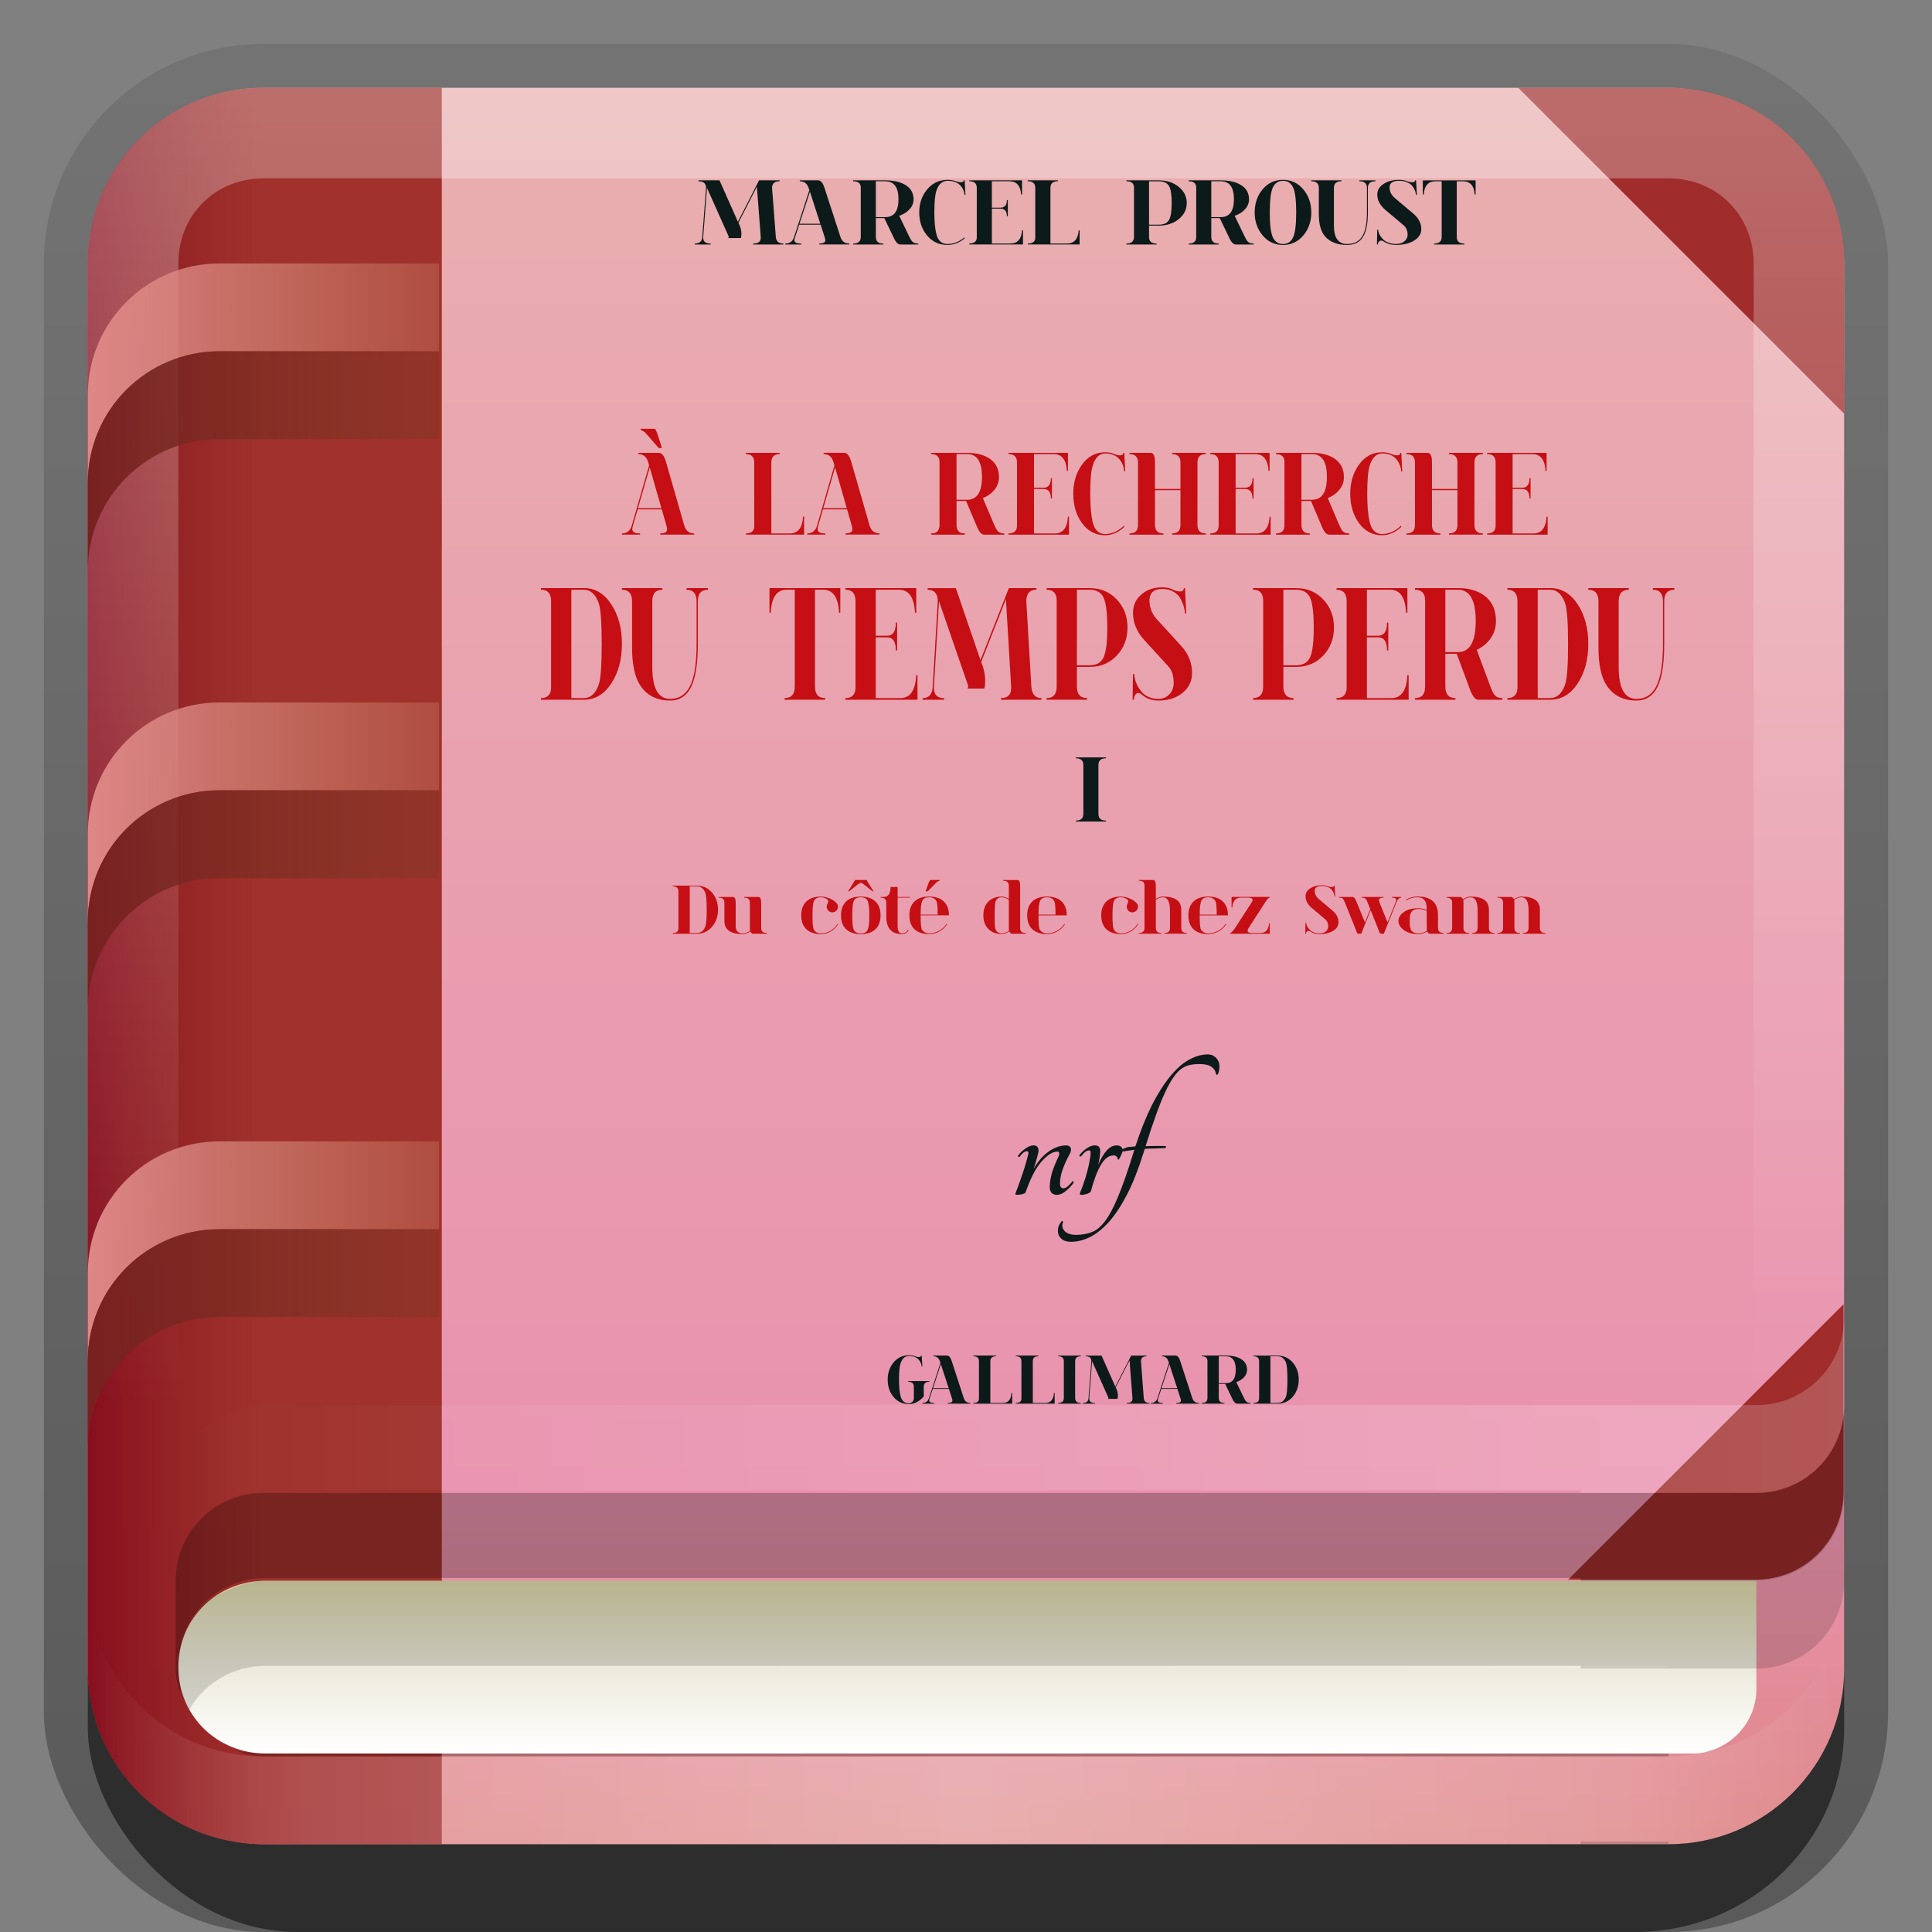 <?xml version="1.0" encoding="UTF-8" standalone="no"?>
<!-- Created with Inkscape (http://www.inkscape.org/) -->

<svg
   xmlns:dc="http://purl.org/dc/elements/1.1/"
   xmlns:cc="http://creativecommons.org/ns#"
   xmlns:rdf="http://www.w3.org/1999/02/22-rdf-syntax-ns#"
   xmlns:svg="http://www.w3.org/2000/svg"
   xmlns="http://www.w3.org/2000/svg"
   xmlns:xlink="http://www.w3.org/1999/xlink"
   xmlns:sodipodi="http://sodipodi.sourceforge.net/DTD/sodipodi-0.dtd"
   xmlns:inkscape="http://www.inkscape.org/namespaces/inkscape"
   width="22"
   height="22"
   id="svg2"
   sodipodi:version="0.32"
   inkscape:version="0.91 r13725"
   version="1.0"
   sodipodi:docname="calibre-gui.svg"
   inkscape:output_extension="org.inkscape.output.svg.inkscape"
   style="display:inline">
  <rect width="100%" height="100%" fill="#808080" stroke="none"/>
  <defs
     id="defs4">
    <linearGradient
       id="linearGradient4326"
       inkscape:collect="always">
      <stop
         id="stop4328"
         offset="0"
         style="stop-color:#880e1f;stop-opacity:1" />
      <stop
         id="stop4330"
         offset="1"
         style="stop-color:#891e1f;stop-opacity:0" />
    </linearGradient>
    <linearGradient
       id="linearGradient4254"
       inkscape:collect="always">
      <stop
         id="stop4256"
         offset="0"
         style="stop-color:#de8787;stop-opacity:1" />
      <stop
         id="stop4258"
         offset="1"
         style="stop-color:#c4875e;stop-opacity:0;" />
    </linearGradient>
    <linearGradient
       id="linearGradient4248"
       inkscape:collect="always">
      <stop
         id="stop4250"
         offset="0"
         style="stop-color:#782121;stop-opacity:1" />
      <stop
         id="stop4252"
         offset="1"
         style="stop-color:#784421;stop-opacity:0" />
    </linearGradient>
    <linearGradient
       inkscape:collect="always"
       id="linearGradient4018">
      <stop
         style="stop-color:#a0312c;stop-opacity:1"
         offset="0"
         id="stop4020" />
      <stop
         style="stop-color:#a02c2c;stop-opacity:1"
         offset="1"
         id="stop4022" />
    </linearGradient>
    <linearGradient
       inkscape:collect="always"
       id="linearGradient3294">
      <stop
         style="stop-color:#72401f;stop-opacity:1;"
         offset="0"
         id="stop3296" />
      <stop
         style="stop-color:#72401f;stop-opacity:0;"
         offset="1"
         id="stop3298" />
    </linearGradient>
    <linearGradient
       inkscape:collect="always"
       xlink:href="#linearGradient3294"
       id="linearGradient3300"
       x1="5"
       y1="64"
       x2="11.227"
       y2="64"
       gradientUnits="userSpaceOnUse"
       gradientTransform="translate(-16.273,-65.322)" />
    <linearGradient
       inkscape:collect="always"
       id="linearGradient3250">
      <stop
         style="stop-color:#c4875e;stop-opacity:1;"
         offset="0"
         id="stop3252" />
      <stop
         style="stop-color:#c4875e;stop-opacity:0;"
         offset="1"
         id="stop3254" />
    </linearGradient>
    <linearGradient
       inkscape:collect="always"
       id="linearGradient3238">
      <stop
         style="stop-color:#784421;stop-opacity:1;"
         offset="0"
         id="stop3240" />
      <stop
         style="stop-color:#784421;stop-opacity:0;"
         offset="1"
         id="stop3242" />
    </linearGradient>
    <linearGradient
       inkscape:collect="always"
       id="linearGradient3327">
      <stop
         style="stop-color:#000000;stop-opacity:1;"
         offset="0"
         id="stop3330" />
      <stop
         style="stop-color:#000000;stop-opacity:0;"
         offset="1"
         id="stop3333" />
    </linearGradient>
    <linearGradient
       inkscape:collect="always"
       xlink:href="#linearGradient3327"
       id="linearGradient3335"
       x1="11.375"
       y1="22"
       x2="11.375"
       y2="-9.817"
       gradientUnits="userSpaceOnUse" />
    <linearGradient
       inkscape:collect="always"
       xlink:href="#ButtonColor"
       id="linearGradient3181"
       x1="-3.061"
       y1="27.258"
       x2="-3.061"
       y2="7.254"
       gradientUnits="userSpaceOnUse"
       gradientTransform="translate(11.119,-6.258)" />
    <inkscape:perspective
       sodipodi:type="inkscape:persp3d"
       inkscape:vp_x="0 : 11 : 1"
       inkscape:vp_y="0 : 1000 : 0"
       inkscape:vp_z="22 : 11 : 1"
       inkscape:persp3d-origin="11 : 7.3333333 : 1"
       id="perspective2531" />
    <linearGradient
       id="ButtonShadow"
       gradientTransform="scale(0.988,1.012)"
       x1="9.355"
       y1="21.743"
       x2="9.355"
       y2="0.494"
       gradientUnits="userSpaceOnUse">
      <stop
         id="stop3277"
         offset="0"
         style="stop-color:#000000;stop-opacity:0.706;" />
      <stop
         id="stop3279"
         offset="1"
         style="stop-color:#000000;stop-opacity:0.157;" />
    </linearGradient>
    <linearGradient
       inkscape:collect="always"
       id="linearGradient3232">
      <stop
         style="stop-color:#000000;stop-opacity:1;"
         offset="0"
         id="stop3234" />
      <stop
         style="stop-color:#000000;stop-opacity:0;"
         offset="1"
         id="stop3236" />
    </linearGradient>
    <linearGradient
       gradientUnits="userSpaceOnUse"
       y2="-6"
       x2="11"
       y1="14.806"
       x1="11"
       id="linearGradient3221"
       xlink:href="#linearGradient3232"
       inkscape:collect="always" />
    <linearGradient
       id="ButtonColor"
       x1="10.32"
       y1="21"
       x2="10.32"
       y2="0.999"
       gradientUnits="userSpaceOnUse">
      <stop
         style="stop-color:#de8787;stop-opacity:1"
         offset="0"
         id="stop3189" />
      <stop
         id="stop3248"
         offset="0.201"
         style="stop-color:#e992af;stop-opacity:1" />
      <stop
         style="stop-color:#e9afaf;stop-opacity:1"
         offset="1"
         id="stop3191" />
    </linearGradient>
    <linearGradient
       inkscape:collect="always"
       xlink:href="#ButtonShadow"
       id="linearGradient38042"
       gradientUnits="userSpaceOnUse"
       gradientTransform="scale(0.988,1.012)"
       x1="9.355"
       y1="21.743"
       x2="9.355"
       y2="0.494" />
    <linearGradient
       inkscape:collect="always"
       xlink:href="#linearGradient3238"
       id="linearGradient4070"
       gradientUnits="userSpaceOnUse"
       gradientTransform="matrix(0.25,0,0,0.5,-0.25,-8)"
       x1="5"
       y1="28"
       x2="21"
       y2="28" />
    <linearGradient
       inkscape:collect="always"
       xlink:href="#linearGradient3250"
       id="linearGradient4072"
       gradientUnits="userSpaceOnUse"
       gradientTransform="matrix(0.25,0,0,0.5,-0.25,-10)"
       x1="5"
       y1="27"
       x2="21"
       y2="27" />
    <linearGradient
       inkscape:collect="always"
       xlink:href="#linearGradient3238"
       id="linearGradient4080"
       gradientUnits="userSpaceOnUse"
       gradientTransform="matrix(0.25,0,0,0.5,-0.25,-8)"
       x1="5"
       y1="28"
       x2="21"
       y2="28" />
    <linearGradient
       inkscape:collect="always"
       xlink:href="#linearGradient3250"
       id="linearGradient4082"
       gradientUnits="userSpaceOnUse"
       gradientTransform="matrix(0.25,0,0,0.5,-0.25,-10)"
       x1="5"
       y1="27"
       x2="21"
       y2="27" />
    <linearGradient
       inkscape:collect="always"
       xlink:href="#linearGradient3238"
       id="linearGradient4090"
       gradientUnits="userSpaceOnUse"
       gradientTransform="matrix(0.25,0,0,0.5,-0.25,-8)"
       x1="5"
       y1="28"
       x2="21"
       y2="28" />
    <linearGradient
       inkscape:collect="always"
       xlink:href="#linearGradient3250"
       id="linearGradient4092"
       gradientUnits="userSpaceOnUse"
       gradientTransform="matrix(0.25,0,0,0.5,-0.25,-10)"
       x1="5"
       y1="27"
       x2="21"
       y2="27" />
    <linearGradient
       inkscape:collect="always"
       xlink:href="#linearGradient4326"
       id="linearGradient4107"
       x1="1"
       y1="11"
       x2="2.955"
       y2="11"
       gradientUnits="userSpaceOnUse" />
    <linearGradient
       inkscape:collect="always"
       xlink:href="#linearGradient3831"
       id="linearGradient3845"
       x1="11"
       y1="19.5"
       x2="21"
       y2="19.5"
       gradientUnits="userSpaceOnUse"
       spreadMethod="reflect" />
    <linearGradient
       id="linearGradient3831">
      <stop
         style="stop-color:#ffffff;stop-opacity:1;"
         offset="0"
         id="stop3833" />
      <stop
         id="stop3821"
         offset="0.75"
         style="stop-color:#ffffff;stop-opacity:0.498;" />
      <stop
         style="stop-color:#ffffff;stop-opacity:0;"
         offset="1"
         id="stop3835" />
    </linearGradient>
    <linearGradient
       y2="16"
       x2="10"
       y1="1"
       x1="10"
       gradientUnits="userSpaceOnUse"
       id="linearGradient3078"
       xlink:href="#linearGradient3823"
       inkscape:collect="always"
       gradientTransform="translate(1,-1)" />
    <linearGradient
       id="linearGradient3823">
      <stop
         id="stop3825"
         offset="0"
         style="stop-color:#ffffff;stop-opacity:1;" />
      <stop
         id="stop3829"
         offset="1"
         style="stop-color:#ffffff;stop-opacity:0;" />
    </linearGradient>
    <linearGradient
       y2="16"
       x2="10"
       y1="1"
       x1="10"
       gradientUnits="userSpaceOnUse"
       id="linearGradient3888"
       xlink:href="#linearGradient3823"
       inkscape:collect="always" />
    <linearGradient
       inkscape:collect="always"
       xlink:href="#linearGradient3917"
       id="linearGradient3923"
       x1="22"
       y1="15"
       x2="3"
       y2="15"
       gradientUnits="userSpaceOnUse"
       gradientTransform="translate(-1,1)" />
    <linearGradient
       inkscape:collect="always"
       id="linearGradient3917">
      <stop
         style="stop-color:#ffffff;stop-opacity:1;"
         offset="0"
         id="stop3919" />
      <stop
         style="stop-color:#ffffff;stop-opacity:0;"
         offset="1"
         id="stop3921" />
    </linearGradient>
    <linearGradient
       gradientTransform="matrix(0.252,0,0,0.248,-0.244,-1.85)"
       y2="80"
       x2="40"
       y1="88"
       x1="40"
       gradientUnits="userSpaceOnUse"
       id="linearGradient4111"
       xlink:href="#linearGradient3890"
       inkscape:collect="always" />
    <linearGradient
       id="linearGradient3890">
      <stop
         style="stop-color:#ffffff;stop-opacity:1;"
         offset="0"
         id="stop3892" />
      <stop
         id="stop3898"
         offset="0.5"
         style="stop-color:#eceadb;stop-opacity:1;" />
      <stop
         style="stop-color:#d8d3a6;stop-opacity:1;"
         offset="1"
         id="stop3894" />
    </linearGradient>
    <linearGradient
       inkscape:collect="always"
       xlink:href="#linearGradient3831-4"
       id="linearGradient3845-9"
       x1="11"
       y1="19.5"
       x2="21"
       y2="19.5"
       gradientUnits="userSpaceOnUse"
       spreadMethod="reflect"
       gradientTransform="translate(1,-1)" />
    <linearGradient
       id="linearGradient3831-4">
      <stop
         style="stop-color:#ffffff;stop-opacity:1;"
         offset="0"
         id="stop3833-9" />
      <stop
         id="stop3821-0"
         offset="0.75"
         style="stop-color:#ffffff;stop-opacity:0.498;" />
      <stop
         style="stop-color:#ffffff;stop-opacity:0;"
         offset="1"
         id="stop3835-9" />
    </linearGradient>
    <linearGradient
       y2="19.5"
       x2="21"
       y1="19.5"
       x1="11"
       spreadMethod="reflect"
       gradientUnits="userSpaceOnUse"
       id="linearGradient3201"
       xlink:href="#linearGradient3831-4"
       inkscape:collect="always" />
    <linearGradient
       inkscape:collect="always"
       xlink:href="#linearGradient4018"
       id="linearGradient4024"
       x1="4"
       y1="17"
       x2="4"
       y2="21"
       gradientUnits="userSpaceOnUse" />
    <linearGradient
       inkscape:collect="always"
       xlink:href="#linearGradient3250"
       id="linearGradient4060"
       x1="-9"
       y1="14.25"
       x2="-3"
       y2="14.25"
       gradientUnits="userSpaceOnUse" />
    <linearGradient
       inkscape:collect="always"
       xlink:href="#linearGradient3294"
       id="linearGradient4064"
       gradientUnits="userSpaceOnUse"
       x1="-9"
       y1="14.25"
       x2="-3"
       y2="14.25"
       gradientTransform="translate(0,1)" />
    <linearGradient
       inkscape:collect="always"
       xlink:href="#linearGradient4254"
       id="linearGradient4091"
       gradientUnits="userSpaceOnUse"
       x1="-9"
       y1="14.25"
       x2="-3"
       y2="14.25"
       gradientTransform="translate(10,-10)" />
    <linearGradient
       inkscape:collect="always"
       xlink:href="#linearGradient4248"
       id="linearGradient4093"
       gradientUnits="userSpaceOnUse"
       gradientTransform="translate(10,-9)"
       x1="-9"
       y1="14.25"
       x2="-3"
       y2="14.25" />
    <linearGradient
       inkscape:collect="always"
       xlink:href="#linearGradient4254"
       id="linearGradient4307"
       gradientUnits="userSpaceOnUse"
       gradientTransform="translate(10,-10)"
       x1="-9"
       y1="14.25"
       x2="-3"
       y2="14.25" />
    <linearGradient
       inkscape:collect="always"
       xlink:href="#linearGradient4248"
       id="linearGradient4309"
       gradientUnits="userSpaceOnUse"
       gradientTransform="translate(10,-9)"
       x1="-9"
       y1="14.25"
       x2="-3"
       y2="14.25" />
    <linearGradient
       inkscape:collect="always"
       xlink:href="#linearGradient4254"
       id="linearGradient4311"
       gradientUnits="userSpaceOnUse"
       gradientTransform="translate(10,-10)"
       x1="-9"
       y1="14.25"
       x2="-3"
       y2="14.25" />
    <linearGradient
       inkscape:collect="always"
       xlink:href="#linearGradient4248"
       id="linearGradient4313"
       gradientUnits="userSpaceOnUse"
       gradientTransform="translate(10,-9)"
       x1="-9"
       y1="14.25"
       x2="-3"
       y2="14.25" />
  </defs>
  <sodipodi:namedview
     id="base"
     pagecolor="#ffffff"
     bordercolor="#e7e7e7"
     borderopacity="1"
     inkscape:pageopacity="0.0"
     inkscape:pageshadow="2"
     inkscape:zoom="11.313709"
     inkscape:cx="12.136001"
     inkscape:cy="23.488946"
     inkscape:document-units="px"
     inkscape:current-layer="layer1"
     showgrid="true"
     inkscape:showpageshadow="false"
     showguides="false"
     inkscape:guide-bbox="true"
     inkscape:window-width="1366"
     inkscape:window-height="704"
     inkscape:window-x="0"
     inkscape:window-y="27"
     inkscape:window-maximized="1"
     inkscape:snap-bbox="true">
    <sodipodi:guide
       orientation="1,0"
       position="0,112"
       id="guide2383" />
    <sodipodi:guide
       orientation="0,1"
       position="26.278,128"
       id="guide2385" />
    <sodipodi:guide
       orientation="1,0"
       position="128,54.082"
       id="guide2387" />
    <sodipodi:guide
       orientation="0,1"
       position="78.156,0"
       id="guide2389" />
    <sodipodi:guide
       orientation="0,1"
       position="60.864,64.085"
       id="guide2391" />
    <inkscape:grid
       type="xygrid"
       id="grid3672"
       visible="true"
       enabled="true" />
  </sodipodi:namedview>
  <g
     inkscape:label="Button"
     inkscape:groupmode="layer"
     id="layer1">
    <g
       style="display:inline"
       id="g3337">
      <rect
         ry="2.5"
         rx="2.5"
         y="0.5"
         x="0.5"
         height="21.5"
         width="21"
         id="rect3371"
         style="opacity:0.3;fill:url(#linearGradient3335);fill-opacity:1;stroke:none;stroke-width:1;stroke-linecap:round;stroke-linejoin:miter;stroke-miterlimit:4;stroke-dasharray:none;stroke-opacity:1;display:inline" />
      <rect
         style="opacity:0.5;fill:#000000;fill-opacity:1;stroke:none;stroke-width:1;stroke-linecap:round;stroke-linejoin:miter;stroke-miterlimit:4;stroke-dasharray:none;stroke-opacity:1;display:inline"
         id="rect2553"
         width="20"
         height="20"
         x="1"
         y="2"
         rx="2.381"
         ry="2.326" />
    </g>
    <rect
       style="opacity:1;fill:url(#linearGradient3181);fill-opacity:1;fill-rule:evenodd;stroke:none;stroke-width:0.25;stroke-linecap:round;stroke-linejoin:miter;stroke-miterlimit:4;stroke-dasharray:none;stroke-dashoffset:0;stroke-opacity:1;display:inline"
       id="rect3173"
       width="20"
       height="20"
       x="1"
       y="1"
       rx="2"
       ry="2" />
    <path
       style="opacity:1;fill:#a02c2c;fill-opacity:1;stroke:none;stroke-width:0.574;stroke-opacity:1"
       d="M 17.289,1 19.758,3.469 21,4.711 21,3 C 21,1.892 20.108,1 19,1 l -1.711,0 z"
       id="path3527"
       inkscape:connector-curvature="0" />
    <path
       style="opacity:1;fill:url(#linearGradient4024);fill-opacity:1;fill-rule:nonzero;stroke:none;stroke-width:1.5;stroke-linecap:square;stroke-linejoin:round;stroke-miterlimit:4;stroke-dasharray:none;stroke-dashoffset:0;stroke-opacity:1"
       d="M 3 1 C 1.892 1 1 1.892 1 3 L 1 19 C 1 20.108 1.892 21 3 21 L 5.031 21 L 5.031 1 L 3 1 z "
       id="rect4005" />
    <path
       id="path4099"
       d="M 3,1 C 1.892,1 1,1.892 1,3 L 1,19 C 1,20.108 1.892,21 3,21 L 3.031,21 L 3.031,1 L 3,1 z"
       style="opacity:1;fill:url(#linearGradient4107);fill-opacity:1;fill-rule:nonzero;stroke:none;stroke-width:1.5;stroke-linecap:square;stroke-linejoin:round;stroke-miterlimit:4;stroke-dasharray:none;stroke-dashoffset:0;stroke-opacity:1"
       sodipodi:nodetypes="ccccccc" />
    <path
       style="opacity:0.3;fill:url(#linearGradient3888);fill-opacity:1;fill-rule:evenodd;stroke:none;display:inline"
       d="M 3,1 C 1.892,1 1,1.892 1,3 l 0,16 c 0,1.108 0.892,2 2,2 l 16,0 c 1.108,0 2,-0.892 2,-2 L 21,3 C 21,1.892 20.108,1 19,1 L 3,1 z m 0,1.031 16,0 c 0.55,0 0.969,0.419 0.969,0.969 l 0,16 c 0,0.55 -0.419,0.969 -0.969,0.969 l -16,0 C 2.45,19.969 2.031,19.55 2.031,19 l 0,-16 C 2.031,2.45 2.45,2.031 3,2.031 z"
       id="rect3050"
       inkscape:connector-curvature="0" />
    <path
       id="path3235"
       d="M 3,21 C 1.892,21 1,20.108 1,19 l 0,-1 c 0,1.108 0.892,2 2,2 l 16,0 c 1.108,0 2,-0.892 2,-2 l 0,1 c 0,1.108 -0.892,2 -2,2 L 3,21 z"
       style="opacity:0.15;fill:url(#linearGradient3845);fill-opacity:1;fill-rule:evenodd;stroke:none;display:inline"
       inkscape:connector-curvature="0" />
    <path
       id="path3235-1"
       d="M 3,21 C 1.892,21 1,20.108 1,19 l 0,-1 c 0,1.108 0.892,2 2,2 l 16,0 c 1.108,0 2,-0.892 2,-2 l 0,1 c 0,1.108 -0.892,2 -2,2 L 3,21 z"
       style="opacity:0.2;fill:url(#linearGradient3201);fill-opacity:1;fill-rule:evenodd;stroke:none;display:inline"
       inkscape:connector-curvature="0" />
    <path
       style="color:#000000;fill:url(#linearGradient4111);fill-opacity:1;fill-rule:nonzero;stroke:none;stroke-width:2;marker:none;visibility:visible;display:inline;overflow:visible;enable-background:accumulate"
       d="m 3.031,18 c -0.562,0 -1,0.431 -1,0.984 0,0.553 0.438,0.984 1,0.984 l 16.292,0 C 19.703,19.929 20,19.618 20,19.232 L 20,18 z"
       id="path3073"
       inkscape:connector-curvature="0"
       sodipodi:nodetypes="ssscscs" />
    <path
       style="opacity:1;fill:#a02c2c;fill-opacity:1;stroke:none;stroke-width:0.574;stroke-opacity:1"
       d="m 20.993,14.851 -1.033,1.033 -2.104,2.104 0.137,0 1,0 1,0 c 0.554,0 1,-0.446 1,-1 z"
       id="path4329"
       inkscape:connector-curvature="0"
       sodipodi:nodetypes="cccccssc" />
    <path
       inkscape:connector-curvature="0"
       style="opacity:0.25;color:#000000;fill:#000000;fill-opacity:1;fill-rule:nonzero;stroke:none;stroke-width:2;marker:none;visibility:visible;display:inline;overflow:visible;enable-background:accumulate"
       d="m 21,16 c 0,0.554 -0.446,1 -1,1 l -1,0 -1,0 -15,0 c -0.554,0 -1,0.446 -1,1 l 0,1 c 0,0.139 0.043,0.255 0.094,0.375 -0.05,-0.12 -0.062,-0.266 -0.062,-0.406 0,-0.562 0.438,-1 1,-1 L 18,17.969 18,18 l 2,0 c 0.554,0 1,-0.446 1,-1 l 0,-1 z M 2.625,19.906 C 2.745,19.957 2.861,20 3,20 l 16,0 0,-0.031 -15.969,0 c -0.14,0 -0.286,-0.013 -0.406,-0.062 z"
       id="rect3896" />
    <path
       id="path3915"
       d="m 21,15 c 0,0.554 -0.446,1 -1,1 l -1,0 -1,0 -15,0 c -0.554,0 -1,0.446 -1,1 l 0,1 c 0,0.139 0.043,0.255 0.094,0.375 -0.05,-0.12 -0.062,-0.266 -0.062,-0.406 0,-0.562 0.438,-1 1,-1 L 18,16.969 18,17 l 2,0 c 0.554,0 1,-0.446 1,-1 l 0,-1 z M 2.625,18.906 C 2.745,18.957 2.861,19 3,19 l 16,0 0,-0.031 -15.969,0 c -0.14,0 -0.286,-0.013 -0.406,-0.062 z"
       style="opacity:0.2;color:#000000;fill:url(#linearGradient3923);fill-opacity:1;fill-rule:nonzero;stroke:none;stroke-width:2;marker:none;visibility:visible;display:inline;overflow:visible;enable-background:accumulate"
       inkscape:connector-curvature="0" />
    <path
       style="opacity:0.15;color:#000000;fill:#000000;fill-opacity:1;fill-rule:nonzero;stroke:none;stroke-width:2;marker:none;visibility:visible;display:inline;overflow:visible;enable-background:accumulate"
       d="m 21,17 c 0,0.554 -0.446,1 -1,1 l -1,0 -1,0 -15,0 C 2.871,18.004 2.736,18.047 2.625,18.094 2.514,18.141 2.399,18.199 2.312,18.281 2.223,18.372 2.144,18.505 2.094,18.625 2.044,18.745 2.031,18.862 2.031,19 c 0,0.179 0.044,0.328 0.125,0.469 0.17,-0.303 0.495,-0.5 0.875,-0.5 L 18,18.969 18,19 l 2,0 c 0.554,0 1,-0.446 1,-1 l 0,-1 z M 18,20.969 18,21 l 1,0 0,-0.031 -1,0 z"
       id="path3933"
       inkscape:connector-curvature="0" />
    <g
       id="g4315">
      <g
         id="g4260">
        <path
           style="color:#000000;display:inline;overflow:visible;visibility:visible;fill:url(#linearGradient4091);fill-opacity:1;fill-rule:nonzero;stroke:none;stroke-width:2;marker:none;enable-background:accumulate"
           d="M 2.5,3 C 1.669,3 1,3.669 1,4.5 l 0,1 C 1,4.669 1.669,4 2.5,4 L 5,4 5,3 2.5,3 Z"
           id="path4087"
           inkscape:connector-curvature="0" />
        <path
           inkscape:connector-curvature="0"
           id="path4089"
           d="M 2.5,4 C 1.669,4 1,4.669 1,5.5 l 0,1 C 1,5.669 1.669,5 2.5,5 L 5,5 5,4 2.5,4 Z"
           style="color:#000000;display:inline;overflow:visible;visibility:visible;fill:url(#linearGradient4093);fill-opacity:1;fill-rule:nonzero;stroke:none;stroke-width:2;marker:none;enable-background:accumulate" />
      </g>
      <g
         transform="translate(0,9.997)"
         id="g4295">
        <path
           inkscape:connector-curvature="0"
           id="path4297"
           d="M 2.5,3 C 1.669,3 1,3.669 1,4.5 l 0,1 C 1,4.669 1.669,4 2.5,4 L 5,4 5,3 2.5,3 Z"
           style="color:#000000;display:inline;overflow:visible;visibility:visible;fill:url(#linearGradient4311);fill-opacity:1;fill-rule:nonzero;stroke:none;stroke-width:2;marker:none;enable-background:accumulate" />
        <path
           style="color:#000000;display:inline;overflow:visible;visibility:visible;fill:url(#linearGradient4313);fill-opacity:1;fill-rule:nonzero;stroke:none;stroke-width:2;marker:none;enable-background:accumulate"
           d="M 2.5,4 C 1.669,4 1,4.669 1,5.5 l 0,1 C 1,5.669 1.669,5 2.5,5 L 5,5 5,4 2.5,4 Z"
           id="path4299"
           inkscape:connector-curvature="0" />
      </g>
      <g
         transform="translate(0,4.999)"
         id="g4301">
        <path
           style="color:#000000;display:inline;overflow:visible;visibility:visible;fill:url(#linearGradient4307);fill-opacity:1;fill-rule:nonzero;stroke:none;stroke-width:2;marker:none;enable-background:accumulate"
           d="M 2.5,3 C 1.669,3 1,3.669 1,4.5 l 0,1 C 1,4.669 1.669,4 2.5,4 L 5,4 5,3 2.5,3 Z"
           id="path4303"
           inkscape:connector-curvature="0" />
        <path
           inkscape:connector-curvature="0"
           id="path4305"
           d="M 2.5,4 C 1.669,4 1,4.669 1,5.5 l 0,1 C 1,5.669 1.669,5 2.5,5 L 5,5 5,4 2.5,4 Z"
           style="color:#000000;display:inline;overflow:visible;visibility:visible;fill:url(#linearGradient4309);fill-opacity:1;fill-rule:nonzero;stroke:none;stroke-width:2;marker:none;enable-background:accumulate" />
      </g>
    </g>
    <g
       transform="matrix(0.22,0,0,0.22,0.2,-0.736)"
       id="g4782">
      <g
         id="flowRoot4348"
         style="font-style:normal;font-weight:normal;font-size:40px;line-height:125%;font-family:sans-serif;letter-spacing:0px;word-spacing:0px;fill:#c50f14;fill-opacity:1;stroke:none;stroke-width:1px;stroke-linecap:butt;stroke-linejoin:miter;stroke-opacity:1"
         transform="matrix(1,0,0,1.133,0.324,7.047)">
        <path
           inkscape:connector-curvature="0"
           id="path4652"
           style="font-style:normal;font-variant:normal;font-weight:bold;font-stretch:expanded;font-size:5.625px;font-family:spinwerad;-inkscape-font-specification:'spinwerad Bold Expanded';text-align:center;text-anchor:middle;fill:#c50f14;fill-opacity:1"
           d="m 33.027,17.202 -0.165,0 -0.656,-0.665 q -0.071,-0.074 -0.165,-0.118 -0.085,-0.041 -0.113,-0.041 l 0,-0.055 0.714,0 q 0.027,0 0.06,0.044 0.066,0.082 0.269,0.67 l 0.055,0.165 z m -0.025,2.747 -0.604,-1.862 -0.61,1.862 1.214,0 z m 0.019,0.055 -1.25,0 -0.244,0.747 q -0.033,0.093 -0.033,0.159 0,0.192 0.401,0.192 l 0,0.055 -0.934,0 0,-0.055 q 0.39,0 0.511,-0.374 l 0.893,-2.736 -0.047,-0.143 Q 32.187,17.477 31.808,17.477 l 0,-0.055 1.06,0 q 0.236,0 0.368,0.406 l 0.945,2.9 q 0.121,0.374 0.516,0.374 l 0,0.055 -1.758,0 0,-0.055 q 0.357,0 0.357,-0.187 0,-0.063 -0.033,-0.165 l -0.242,-0.747 z" />
        <path
           inkscape:connector-curvature="0"
           id="path4654"
           style="font-style:normal;font-variant:normal;font-weight:bold;font-stretch:expanded;font-size:5.625px;font-family:spinwerad;-inkscape-font-specification:'spinwerad Bold Expanded';text-align:center;text-anchor:middle;fill:#c50f14;fill-opacity:1"
           d="m 39.649,21.102 q 0.634,0 0.684,-0.769 l 0.055,0 0,0.824 -3.016,0 0,-0.055 q 0.401,0 0.434,-0.291 l 0,-2.95 q 0,-0.385 -0.439,-0.385 l 0,-0.055 1.758,0 0,0.055 q -0.434,0 -0.434,0.385 l 0,3.241 0.959,0 z" />
        <path
           inkscape:connector-curvature="0"
           id="path4656"
           style="font-style:normal;font-variant:normal;font-weight:bold;font-stretch:expanded;font-size:5.625px;font-family:spinwerad;-inkscape-font-specification:'spinwerad Bold Expanded';text-align:center;text-anchor:middle;fill:#c50f14;fill-opacity:1"
           d="m 42.594,19.949 -0.604,-1.862 -0.61,1.862 1.214,0 z m 0.019,0.055 -1.25,0 -0.244,0.747 q -0.033,0.093 -0.033,0.159 0,0.192 0.401,0.192 l 0,0.055 -0.934,0 0,-0.055 q 0.39,0 0.511,-0.374 l 0.893,-2.736 -0.047,-0.143 q -0.132,-0.374 -0.511,-0.374 l 0,-0.055 1.06,0 q 0.236,0 0.368,0.406 l 0.945,2.9 q 0.121,0.374 0.516,0.374 l 0,0.055 -1.758,0 0,-0.055 q 0.357,0 0.357,-0.187 0,-0.063 -0.033,-0.165 l -0.242,-0.747 z" />
        <path
           inkscape:connector-curvature="0"
           id="path4658"
           style="font-style:normal;font-variant:normal;font-weight:bold;font-stretch:expanded;font-size:5.625px;font-family:spinwerad;-inkscape-font-specification:'spinwerad Bold Expanded';text-align:center;text-anchor:middle;fill:#c50f14;fill-opacity:1"
           d="m 48.276,17.477 0,2.087 q 0,0 0.549,0 0.769,0 0.769,-1.044 0,-1.044 -0.769,-1.044 l -0.549,0 z m -1.318,-0.055 1.868,0 q 0.753,0 1.2,0.286 0.448,0.286 0.448,0.824 0,0.313 -0.225,0.566 -0.225,0.253 -0.61,0.39 l 0.599,1.241 q 0.088,0.181 0.17,0.264 0.11,0.11 0.341,0.11 l 0,0.055 -1.044,0 q -0.209,0 -0.39,-0.406 l -0.544,-1.132 -0.494,0 0,1.099 q 0,0.385 0.439,0.385 l 0,0.055 -1.758,0 0,-0.055 q 0.439,0 0.439,-0.385 l 0,-2.906 Q 47.381,17.477 46.958,17.477 l 0,-0.055 z" />
        <path
           inkscape:connector-curvature="0"
           id="path4660"
           style="font-style:normal;font-variant:normal;font-weight:bold;font-stretch:expanded;font-size:5.625px;font-family:spinwerad;-inkscape-font-specification:'spinwerad Bold Expanded';text-align:center;text-anchor:middle;fill:#c50f14;fill-opacity:1"
           d="m 50.968,17.422 3.076,0 0,0.824 -0.055,0 q -0.049,-0.769 -0.687,-0.769 l -1.016,0 0,1.538 0.489,0 q 0.385,0 0.385,-0.439 l 0.055,0 0,0.934 -0.055,0 q 0,-0.439 -0.385,-0.439 l -0.489,0 0,2.032 1.071,0 q 0.637,0 0.687,-0.769 l 0.055,0 0,0.824 -3.131,0 0,-0.055 q 0.423,0 0.439,-0.335 l 0,-2.906 q 0,-0.385 -0.439,-0.385 l 0,-0.055 z" />
        <path
           inkscape:connector-curvature="0"
           id="path4662"
           style="font-style:normal;font-variant:normal;font-weight:bold;font-stretch:expanded;font-size:5.625px;font-family:spinwerad;-inkscape-font-specification:'spinwerad Bold Expanded';text-align:center;text-anchor:middle;fill:#c50f14;fill-opacity:1"
           d="m 55.978,17.449 q -0.467,0 -0.659,0.577 -0.121,0.365 -0.121,1.263 0,0.78 0.115,1.252 0.143,0.588 0.648,0.588 0.538,0 0.994,-0.39 l 0,0.071 q -0.456,0.374 -0.994,0.374 -0.731,0 -1.187,-0.549 -0.456,-0.549 -0.456,-1.346 0,-0.786 0.461,-1.34 0.461,-0.555 1.192,-0.555 0.258,0 0.448,0.071 0.176,0.069 0.33,0.069 0.157,0 0.157,-0.113 l 0.055,0 0.049,0.846 -0.055,0 q 0,-0.088 -0.041,-0.209 -0.124,-0.36 -0.442,-0.511 -0.209,-0.099 -0.494,-0.099 z" />
        <path
           inkscape:connector-curvature="0"
           id="path4664"
           style="font-style:normal;font-variant:normal;font-weight:bold;font-stretch:expanded;font-size:5.625px;font-family:spinwerad;-inkscape-font-specification:'spinwerad Bold Expanded';text-align:center;text-anchor:middle;fill:#c50f14;fill-opacity:1"
           d="m 59.867,20.718 0,-1.593 -1.318,0 0,1.593 q 0,0.385 0.439,0.385 l 0,0.055 -1.758,0 0,-0.055 q 0.439,0 0.439,-0.385 l 0,-2.856 q 0,-0.385 -0.439,-0.385 l 0,-0.055 1.099,0 q 0.22,0 0.22,0.439 l 0,1.208 1.318,0 0,-1.208 q 0,-0.385 -0.439,-0.385 l 0,-0.055 1.758,0 0,0.055 q -0.439,0 -0.439,0.385 l 0,2.856 q 0,0.385 0.439,0.385 l 0,0.055 -1.758,0 0,-0.055 q 0.439,0 0.439,-0.385 z" />
        <path
           inkscape:connector-curvature="0"
           id="path4666"
           style="font-style:normal;font-variant:normal;font-weight:bold;font-stretch:expanded;font-size:5.625px;font-family:spinwerad;-inkscape-font-specification:'spinwerad Bold Expanded';text-align:center;text-anchor:middle;fill:#c50f14;fill-opacity:1"
           d="m 61.405,17.422 3.076,0 0,0.824 -0.055,0 q -0.049,-0.769 -0.687,-0.769 l -1.016,0 0,1.538 0.489,0 q 0.385,0 0.385,-0.439 l 0.055,0 0,0.934 -0.055,0 q 0,-0.439 -0.385,-0.439 l -0.489,0 0,2.032 1.071,0 q 0.637,0 0.687,-0.769 l 0.055,0 0,0.824 -3.131,0 0,-0.055 q 0.423,0 0.439,-0.335 l 0,-2.906 q 0,-0.385 -0.439,-0.385 l 0,-0.055 z" />
        <path
           inkscape:connector-curvature="0"
           id="path4668"
           style="font-style:normal;font-variant:normal;font-weight:bold;font-stretch:expanded;font-size:5.625px;font-family:spinwerad;-inkscape-font-specification:'spinwerad Bold Expanded';text-align:center;text-anchor:middle;fill:#c50f14;fill-opacity:1"
           d="m 66.129,17.477 0,2.087 q 0,0 0.549,0 0.769,0 0.769,-1.044 0,-1.044 -0.769,-1.044 l -0.549,0 z m -1.318,-0.055 1.868,0 q 0.753,0 1.2,0.286 0.448,0.286 0.448,0.824 0,0.313 -0.225,0.566 -0.225,0.253 -0.61,0.39 l 0.599,1.241 q 0.088,0.181 0.17,0.264 0.11,0.11 0.341,0.11 l 0,0.055 -1.044,0 q -0.209,0 -0.39,-0.406 l -0.544,-1.132 -0.494,0 0,1.099 q 0,0.385 0.439,0.385 l 0,0.055 -1.758,0 0,-0.055 q 0.439,0 0.439,-0.385 l 0,-2.906 Q 65.234,17.477 64.811,17.477 l 0,-0.055 z" />
        <path
           inkscape:connector-curvature="0"
           id="path4670"
           style="font-style:normal;font-variant:normal;font-weight:bold;font-stretch:expanded;font-size:5.625px;font-family:spinwerad;-inkscape-font-specification:'spinwerad Bold Expanded';text-align:center;text-anchor:middle;fill:#c50f14;fill-opacity:1"
           d="m 70.315,17.449 q -0.467,0 -0.659,0.577 -0.121,0.365 -0.121,1.263 0,0.78 0.115,1.252 0.143,0.588 0.648,0.588 0.538,0 0.994,-0.39 l 0,0.071 q -0.456,0.374 -0.994,0.374 -0.731,0 -1.187,-0.549 -0.456,-0.549 -0.456,-1.346 0,-0.786 0.461,-1.34 0.461,-0.555 1.192,-0.555 0.258,0 0.448,0.071 0.176,0.069 0.33,0.069 0.157,0 0.157,-0.113 l 0.055,0 0.049,0.846 -0.055,0 q 0,-0.088 -0.041,-0.209 -0.124,-0.36 -0.442,-0.511 -0.209,-0.099 -0.494,-0.099 z" />
        <path
           inkscape:connector-curvature="0"
           id="path4672"
           style="font-style:normal;font-variant:normal;font-weight:bold;font-stretch:expanded;font-size:5.625px;font-family:spinwerad;-inkscape-font-specification:'spinwerad Bold Expanded';text-align:center;text-anchor:middle;fill:#c50f14;fill-opacity:1"
           d="m 74.204,20.718 0,-1.593 -1.318,0 0,1.593 q 0,0.385 0.439,0.385 l 0,0.055 -1.758,0 0,-0.055 q 0.439,0 0.439,-0.385 l 0,-2.856 q 0,-0.385 -0.439,-0.385 l 0,-0.055 1.099,0 q 0.22,0 0.22,0.439 l 0,1.208 1.318,0 0,-1.208 q 0,-0.385 -0.439,-0.385 l 0,-0.055 1.758,0 0,0.055 q -0.439,0 -0.439,0.385 l 0,2.856 q 0,0.385 0.439,0.385 l 0,0.055 -1.758,0 0,-0.055 q 0.439,0 0.439,-0.385 z" />
        <path
           inkscape:connector-curvature="0"
           id="path4674"
           style="font-style:normal;font-variant:normal;font-weight:bold;font-stretch:expanded;font-size:5.625px;font-family:spinwerad;-inkscape-font-specification:'spinwerad Bold Expanded';text-align:center;text-anchor:middle;fill:#c50f14;fill-opacity:1"
           d="m 75.742,17.422 3.076,0 0,0.824 -0.055,0 q -0.049,-0.769 -0.687,-0.769 l -1.016,0 0,1.538 0.489,0 q 0.385,0 0.385,-0.439 l 0.055,0 0,0.934 -0.055,0 q 0,-0.439 -0.385,-0.439 l -0.489,0 0,2.032 1.071,0 q 0.637,0 0.687,-0.769 l 0.055,0 0,0.824 -3.131,0 0,-0.055 q 0.423,0 0.439,-0.335 l 0,-2.906 q 0,-0.385 -0.439,-0.385 l 0,-0.055 z" />
      </g>
      <g
         id="text4538"
         style="font-style:normal;font-variant:normal;font-weight:bold;font-stretch:expanded;font-size:7.638px;line-height:125%;font-family:spinwerad;-inkscape-font-specification:'spinwerad Bold Expanded';letter-spacing:0px;word-spacing:0px;fill:#c50f14;fill-opacity:1;stroke:none;stroke-width:1px;stroke-linecap:butt;stroke-linejoin:miter;stroke-opacity:1"
         transform="scale(0.878,1.139)">
        <path
           inkscape:connector-curvature="0"
           id="path4627"
           d="m 33.392,34.735 -2.536,0 0,-0.075 q 0.574,0 0.597,-0.455 l 0,-3.946 q 0,-0.522 -0.597,-0.522 l 0,-0.075 2.536,0 q 0.977,0 1.607,0.735 0.63,0.735 0.63,1.801 0,1.067 -0.63,1.801 -0.63,0.735 -1.607,0.735 z m 0,-0.075 q 0.582,0 0.865,-0.604 0.179,-0.38 0.179,-1.857 0,-1.477 -0.179,-1.857 -0.283,-0.604 -0.865,-0.604 l -0.746,0 0,4.923 0.746,0 z" />
        <path
           inkscape:connector-curvature="0"
           id="path4629"
           d="m 40.03,32.199 0,-1.939 q 0,-0.522 -0.597,-0.522 l 0,-0.075 1.268,0 0,0.075 q -0.597,0 -0.597,0.522 l 0,1.939 q 0,1.178 -0.306,1.794 -0.388,0.779 -1.335,0.779 -1.171,0 -1.76,-0.694 -0.477,-0.563 -0.477,-1.73 l 0,-2.088 q 0,-0.522 -0.597,-0.522 l 0,-0.075 2.387,0 0,0.075 q -0.597,0 -0.597,0.522 l 0,2.983 q 0,1.454 1.044,1.454 0.903,0 1.268,-0.738 0.298,-0.6 0.298,-1.76 z" />
        <path
           inkscape:connector-curvature="0"
           id="path4631"
           d="m 45.333,29.737 q -0.865,0 -0.932,1.044 l -0.075,0 0,-1.119 4.177,0 0,1.119 -0.075,0 q -0.067,-1.044 -0.929,-1.044 l -0.489,0 0,4.401 q 0,0.522 0.597,0.522 l 0,0.075 -2.387,0 0,-0.075 q 0.597,0 0.597,-0.522 l 0,-4.401 -0.485,0 z" />
        <path
           inkscape:connector-curvature="0"
           id="path4633"
           d="m 48.802,29.663 4.177,0 0,1.119 -0.075,0 q -0.067,-1.044 -0.932,-1.044 l -1.38,0 0,2.088 0.664,0 q 0.522,0 0.522,-0.597 l 0.075,0 0,1.268 -0.075,0 q 0,-0.597 -0.522,-0.597 l -0.664,0 0,2.76 1.454,0 q 0.865,0 0.932,-1.044 l 0.075,0 0,1.119 -4.251,0 0,-0.075 q 0.574,0 0.597,-0.455 l 0,-3.946 q 0,-0.522 -0.597,-0.522 l 0,-0.075 z" />
        <path
           inkscape:connector-curvature="0"
           id="path4635"
           d="m 55.313,29.663 1.454,3.274 1.671,-3.274 1.626,0 0,0.075 q -0.597,0 -0.597,0.522 l 0.298,3.879 q 0.041,0.522 0.597,0.522 l 0,0.075 -2.387,0 0,-0.075 q 0.597,0 0.597,-0.448 l 0,-0.075 -0.306,-3.975 -1.458,2.857 q 0.235,0.448 0.235,0.865 0,0.246 -0.052,0.343 l -0.992,0 q 0.037,-0.037 0.037,-0.104 0,-0.03 -0.007,-0.045 l -1.708,-3.819 -0.298,3.879 0,0.075 q 0,0.448 0.597,0.448 l 0,0.075 -1.268,0 0,-0.075 q 0.567,0 0.597,-0.522 l 0.298,-3.879 q 0,-0.522 -0.597,-0.522 l 0,-0.075 1.663,0 z" />
        <path
           inkscape:connector-curvature="0"
           id="path4637"
           d="m 60.661,29.663 2.536,0 q 0.977,0 1.607,0.518 0.63,0.518 0.63,1.272 0,0.753 -0.63,1.272 -0.63,0.518 -1.607,0.518 l -0.746,0 0,0.895 q 0,0.522 0.597,0.522 l 0,0.075 -2.387,0 0,-0.075 q 0.597,0 0.597,-0.522 l 0,-3.946 q -0.022,-0.455 -0.597,-0.455 l 0,-0.075 z m 1.79,0.075 0,3.431 0.746,0 q 0.649,0 0.85,-0.403 0.194,-0.373 0.194,-1.313 0,-0.94 -0.194,-1.313 -0.201,-0.403 -0.85,-0.403 l -0.746,0 z" />
        <path
           inkscape:connector-curvature="0"
           id="path4639"
           d="m 67.474,29.626 q 0.358,0 0.615,0.097 0.239,0.093 0.448,0.093 0.213,0 0.213,-0.153 l 0.075,0 0.067,1.149 -0.075,0 q 0,-0.119 -0.056,-0.283 -0.056,-0.164 -0.186,-0.362 -0.131,-0.198 -0.414,-0.332 -0.283,-0.134 -0.671,-0.134 -0.761,0 -0.761,0.526 0,0.489 0.444,0.861 l 1.425,1.201 q 0.641,0.541 0.641,1.231 0,0.593 -0.634,0.947 -0.537,0.306 -1.365,0.306 -0.559,0 -0.962,-0.269 -0.112,-0.075 -0.209,-0.075 -0.16,0 -0.239,0.179 -0.022,0.052 -0.022,0.127 l -0.075,0 0.022,-1.164 0.075,0 q 0,0.09 0.037,0.213 0.093,0.31 0.395,0.589 0.149,0.138 0.406,0.231 0.257,0.093 0.571,0.093 0.41,0 0.66,-0.205 0.257,-0.213 0.257,-0.518 0,-0.489 -0.313,-0.753 l -1.425,-1.201 q -0.66,-0.556 -0.66,-1.238 0,-0.53 0.541,-0.861 0.477,-0.295 1.175,-0.295 z" />
        <path
           inkscape:connector-curvature="0"
           id="path4641"
           d="m 72.833,29.663 2.536,0 q 0.977,0 1.607,0.518 0.63,0.518 0.63,1.272 0,0.753 -0.63,1.272 -0.63,0.518 -1.607,0.518 l -0.746,0 0,0.895 q 0,0.522 0.597,0.522 l 0,0.075 -2.387,0 0,-0.075 q 0.597,0 0.597,-0.522 l 0,-3.946 q -0.022,-0.455 -0.597,-0.455 l 0,-0.075 z m 1.79,0.075 0,3.431 0.746,0 q 0.649,0 0.85,-0.403 0.194,-0.373 0.194,-1.313 0,-0.94 -0.194,-1.313 -0.201,-0.403 -0.85,-0.403 l -0.746,0 z" />
        <path
           inkscape:connector-curvature="0"
           id="path4643"
           d="m 77.756,29.663 4.177,0 0,1.119 -0.075,0 q -0.067,-1.044 -0.932,-1.044 l -1.38,0 0,2.088 0.664,0 q 0.522,0 0.522,-0.597 l 0.075,0 0,1.268 -0.075,0 q 0,-0.597 -0.522,-0.597 l -0.664,0 0,2.76 1.454,0 q 0.865,0 0.932,-1.044 l 0.075,0 0,1.119 -4.251,0 0,-0.075 q 0.574,0 0.597,-0.455 l 0,-3.946 q 0,-0.522 -0.597,-0.522 l 0,-0.075 z" />
        <path
           inkscape:connector-curvature="0"
           id="path4645"
           d="m 84.171,29.737 0,2.834 q 0,0 0.746,0 1.044,0 1.044,-1.417 0,-1.417 -1.044,-1.417 l -0.746,0 z m -1.79,-0.075 2.536,0 q 1.022,0 1.63,0.388 0.608,0.388 0.608,1.119 0,0.425 -0.306,0.768 -0.306,0.343 -0.828,0.53 l 0.813,1.686 q 0.119,0.246 0.231,0.358 0.149,0.149 0.462,0.149 l 0,0.075 -1.417,0 q -0.283,0 -0.53,-0.552 l -0.738,-1.536 -0.671,0 0,1.492 q 0,0.522 0.597,0.522 l 0,0.075 -2.387,0 0,-0.075 q 0.597,0 0.597,-0.522 l 0,-3.946 q -0.022,-0.455 -0.597,-0.455 l 0,-0.075 z" />
        <path
           inkscape:connector-curvature="0"
           id="path4647"
           d="m 90.361,34.735 -2.536,0 0,-0.075 q 0.574,0 0.597,-0.455 l 0,-3.946 q 0,-0.522 -0.597,-0.522 l 0,-0.075 2.536,0 q 0.977,0 1.607,0.735 0.63,0.735 0.63,1.801 0,1.067 -0.63,1.801 -0.63,0.735 -1.607,0.735 z m 0,-0.075 q 0.582,0 0.865,-0.604 0.179,-0.38 0.179,-1.857 0,-1.477 -0.179,-1.857 -0.283,-0.604 -0.865,-0.604 l -0.746,0 0,4.923 0.746,0 z" />
        <path
           inkscape:connector-curvature="0"
           id="path4649"
           d="m 97,32.199 0,-1.939 q 0,-0.522 -0.597,-0.522 l 0,-0.075 1.268,0 0,0.075 q -0.597,0 -0.597,0.522 l 0,1.939 q 0,1.178 -0.306,1.794 -0.388,0.779 -1.335,0.779 -1.171,0 -1.76,-0.694 -0.477,-0.563 -0.477,-1.73 l 0,-2.088 q 0,-0.522 -0.597,-0.522 l 0,-0.075 2.387,0 0,0.075 q -0.597,0 -0.597,0.522 l 0,2.983 q 0,1.454 1.044,1.454 0.903,0 1.268,-0.738 0.298,-0.6 0.298,-1.76 z" />
      </g>
      <g
         id="text4542"
         style="font-style:normal;font-weight:normal;font-size:10px;line-height:125%;font-family:sans-serif;letter-spacing:0px;word-spacing:0px;fill:#000000;fill-opacity:1;stroke:none;stroke-width:1px;stroke-linecap:butt;stroke-linejoin:miter;stroke-opacity:1">
        <path
           inkscape:connector-curvature="0"
           id="path4589"
           style="font-style:normal;font-variant:normal;font-weight:bold;font-stretch:expanded;font-size:3.75px;font-family:spinwerad;-inkscape-font-specification:'spinwerad Bold Expanded';fill:#c50f14"
           d="m 35.157,51.676 -1.245,0 0,-0.037 q 0.282,0 0.293,-0.223 l 0,-1.937 q 0,-0.256 -0.293,-0.256 l 0,-0.037 1.245,0 q 0.48,0 0.789,0.361 0.309,0.361 0.309,0.884 0,0.524 -0.309,0.884 -0.309,0.361 -0.789,0.361 z m 0,-0.037 q 0.286,0 0.425,-0.297 0.088,-0.187 0.088,-0.912 0,-0.725 -0.088,-0.912 -0.139,-0.297 -0.425,-0.297 l -0.366,0 0,2.417 0.366,0 z" />
        <path
           inkscape:connector-curvature="0"
           id="path4591"
           style="font-style:normal;font-variant:normal;font-weight:bold;font-stretch:expanded;font-size:3.75px;font-family:spinwerad;-inkscape-font-specification:'spinwerad Bold Expanded';fill:#c50f14"
           d="m 38.49,50.064 0,1.318 q 0,0.256 0.293,0.256 l 0,0.037 -0.732,0 q -0.033,0 -0.079,-0.057 -0.046,-0.057 -0.053,-0.057 -0.198,0.132 -0.381,0.132 -0.952,0 -0.952,-0.677 l 0,-0.952 q 0,-0.256 -0.293,-0.256 l 0,-0.037 0.732,0 q 0.146,0 0.146,0.293 l 0,1.208 q 0,0.385 0.366,0.385 0.19,0 0.374,-0.135 -0.007,-0.066 -0.007,-0.139 l 0,-1.318 q 0,-0.256 -0.293,-0.256 l 0,-0.037 0.732,0 q 0.146,0 0.146,0.293 z" />
        <path
           inkscape:connector-curvature="0"
           id="path4593"
           style="font-style:normal;font-variant:normal;font-weight:bold;font-stretch:expanded;font-size:3.75px;font-family:spinwerad;-inkscape-font-specification:'spinwerad Bold Expanded';fill:#c50f14"
           d="m 41.584,51.694 q -0.494,0 -0.758,-0.253 -0.264,-0.253 -0.264,-0.718 0,-0.461 0.267,-0.718 0.267,-0.253 0.758,-0.253 0.161,0 0.364,0.068 0.203,0.068 0.359,0.192 0.156,0.125 0.156,0.256 0,0.128 -0.088,0.214 -0.088,0.086 -0.209,0.086 -0.125,0 -0.207,-0.092 -0.082,-0.092 -0.082,-0.201 0,-0.066 0.04,-0.145 0.04,-0.079 0.04,-0.148 0,-0.066 -0.123,-0.13 -0.123,-0.064 -0.251,-0.064 -0.315,0 -0.385,0.242 -0.055,0.194 -0.055,0.692 0,0.582 0.055,0.703 0.103,0.231 0.381,0.231 0.271,0 0.494,-0.132 0.223,-0.132 0.37,-0.359 l 0.029,0.018 q -0.15,0.234 -0.381,0.372 -0.231,0.137 -0.513,0.137 z" />
        <path
           inkscape:connector-curvature="0"
           id="path4595"
           style="font-style:normal;font-variant:normal;font-weight:bold;font-stretch:expanded;font-size:3.75px;font-family:spinwerad;-inkscape-font-specification:'spinwerad Bold Expanded';fill:#c50f14"
           d="m 43.646,49.039 q -0.051,0 -0.172,0.095 l -0.432,0.344 -0.055,0 0.366,-0.586 0.586,0 0.366,0.586 -0.055,0 -0.428,-0.344 q -0.121,-0.095 -0.176,-0.095 z m 0,2.618 q 0.278,0 0.359,-0.194 0.081,-0.198 0.081,-0.74 0,-0.542 -0.081,-0.74 -0.081,-0.194 -0.359,-0.194 -0.315,0 -0.385,0.242 -0.055,0.194 -0.055,0.692 0,0.498 0.055,0.692 0.07,0.242 0.385,0.242 z m 0,0.037 q -0.494,0 -0.762,-0.253 -0.264,-0.253 -0.264,-0.718 0,-0.461 0.267,-0.718 0.267,-0.253 0.758,-0.253 0.491,0 0.758,0.253 0.267,0.256 0.267,0.718 0,0.465 -0.264,0.718 -0.267,0.253 -0.762,0.253 z" />
        <path
           inkscape:connector-curvature="0"
           id="path4597"
           style="font-style:normal;font-variant:normal;font-weight:bold;font-stretch:expanded;font-size:3.75px;font-family:spinwerad;-inkscape-font-specification:'spinwerad Bold Expanded';fill:#c50f14"
           d="m 45.551,50.778 q 0,0.33 0,0.505 0,0.374 0.22,0.374 0.227,0 0.315,-0.19 l 0.033,0.015 q -0.095,0.212 -0.348,0.212 -0.806,0 -0.806,-0.916 l 0,-0.714 q 0,-0.256 -0.293,-0.256 l 0,-0.037 0.161,0 q 0.352,0 0.352,-0.513 l 0.366,0 0,0.513 0.641,0 0,0.037 q -0.32,0 -0.641,0 l 0,0.97 z" />
        <path
           inkscape:connector-curvature="0"
           id="path4599"
           style="font-style:normal;font-variant:normal;font-weight:bold;font-stretch:expanded;font-size:3.75px;font-family:spinwerad;-inkscape-font-specification:'spinwerad Bold Expanded';fill:#c50f14"
           d="m 47.001,49.478 0.037,-0.11 q 0.135,-0.392 0.179,-0.447 0.022,-0.029 0.04,-0.029 l 0.476,0 0,0.037 q -0.018,0 -0.075,0.027 -0.062,0.029 -0.11,0.079 l -0.438,0.443 -0.11,0 z m -0.256,1.208 0.879,0 q 0,-0.557 -0.055,-0.674 -0.103,-0.223 -0.385,-0.223 -0.278,0 -0.359,0.187 -0.081,0.194 -0.081,0.71 z m 0.439,1.007 q -0.494,0 -0.762,-0.253 -0.264,-0.253 -0.264,-0.718 0,-0.461 0.267,-0.718 0.267,-0.253 0.758,-0.253 0.491,0 0.758,0.253 0.267,0.256 0.267,0.718 l -1.465,0 q 0,0.648 0.073,0.751 0.135,0.183 0.366,0.183 0.275,0 0.516,-0.135 0.242,-0.135 0.385,-0.355 l 0.029,0.018 q -0.146,0.231 -0.396,0.37 -0.249,0.139 -0.535,0.139 z" />
        <path
           inkscape:connector-curvature="0"
           id="path4601"
           style="font-style:normal;font-variant:normal;font-weight:bold;font-stretch:expanded;font-size:3.75px;font-family:spinwerad;-inkscape-font-specification:'spinwerad Bold Expanded';fill:#c50f14"
           d="m 50.575,50.72 q 0,0.623 0.044,0.725 0.088,0.209 0.322,0.209 0.19,0 0.374,-0.135 -0.007,-0.066 -0.007,-0.139 l 0,-1.458 q -0.179,-0.132 -0.366,-0.132 -0.238,0 -0.322,0.209 -0.044,0.117 -0.044,0.721 z m 1.318,-1.534 0,2.197 q 0,0.256 0.293,0.256 l 0,0.037 -0.732,0 q -0.037,0 -0.082,-0.059 -0.046,-0.059 -0.049,-0.059 -0.198,0.132 -0.381,0.132 -0.432,0 -0.692,-0.258 -0.26,-0.258 -0.26,-0.712 0,-0.454 0.258,-0.71 0.258,-0.256 0.694,-0.256 0.183,0 0.366,0.121 l 0,-0.688 q 0,-0.256 -0.293,-0.256 l 0,-0.037 0.732,0 q 0.146,0 0.146,0.293 z" />
        <path
           inkscape:connector-curvature="0"
           id="path4603"
           style="font-style:normal;font-variant:normal;font-weight:bold;font-stretch:expanded;font-size:3.75px;font-family:spinwerad;-inkscape-font-specification:'spinwerad Bold Expanded';fill:#c50f14"
           d="m 52.845,50.687 0.879,0 q 0,-0.557 -0.055,-0.674 -0.103,-0.223 -0.385,-0.223 -0.278,0 -0.359,0.187 -0.081,0.194 -0.081,0.71 z m 0.439,1.007 q -0.494,0 -0.762,-0.253 -0.264,-0.253 -0.264,-0.718 0,-0.461 0.267,-0.718 0.267,-0.253 0.758,-0.253 0.491,0 0.758,0.253 0.267,0.256 0.267,0.718 l -1.465,0 q 0,0.648 0.073,0.751 0.135,0.183 0.366,0.183 0.275,0 0.516,-0.135 0.242,-0.135 0.385,-0.355 l 0.029,0.018 q -0.146,0.231 -0.396,0.37 -0.249,0.139 -0.535,0.139 z" />
        <path
           inkscape:connector-curvature="0"
           id="path4605"
           style="font-style:normal;font-variant:normal;font-weight:bold;font-stretch:expanded;font-size:3.75px;font-family:spinwerad;-inkscape-font-specification:'spinwerad Bold Expanded';fill:#c50f14"
           d="m 57.112,51.694 q -0.494,0 -0.758,-0.253 -0.264,-0.253 -0.264,-0.718 0,-0.461 0.267,-0.718 0.267,-0.253 0.758,-0.253 0.161,0 0.364,0.068 0.203,0.068 0.359,0.192 0.156,0.125 0.156,0.256 0,0.128 -0.088,0.214 -0.088,0.086 -0.209,0.086 -0.125,0 -0.207,-0.092 -0.082,-0.092 -0.082,-0.201 0,-0.066 0.04,-0.145 0.04,-0.079 0.04,-0.148 0,-0.066 -0.123,-0.13 -0.123,-0.064 -0.251,-0.064 -0.315,0 -0.385,0.242 -0.055,0.194 -0.055,0.692 0,0.582 0.055,0.703 0.103,0.231 0.381,0.231 0.271,0 0.494,-0.132 0.223,-0.132 0.37,-0.359 l 0.029,0.018 q -0.15,0.234 -0.381,0.372 -0.231,0.137 -0.513,0.137 z" />
        <path
           inkscape:connector-curvature="0"
           id="path4607"
           style="font-style:normal;font-variant:normal;font-weight:bold;font-stretch:expanded;font-size:3.75px;font-family:spinwerad;-inkscape-font-specification:'spinwerad Bold Expanded';fill:#c50f14"
           d="m 58.331,49.185 q 0,-0.256 -0.293,-0.256 l 0,-0.037 0.732,0 q 0.146,0 0.146,0.293 l 0,0.688 q 0.183,-0.121 0.366,-0.121 0.952,0 0.952,0.677 l 0,0.952 q 0,0.256 0.293,0.256 l 0,0.037 -1.172,0 0,-0.037 q 0.293,0 0.293,-0.256 l 0,-0.916 q 0,-0.677 -0.366,-0.677 -0.187,0 -0.366,0.132 l 0,1.461 q 0,0.256 0.293,0.256 l 0,0.037 -1.172,0 0,-0.037 q 0.293,0 0.293,-0.256 l 0,-2.197 z" />
        <path
           inkscape:connector-curvature="0"
           id="path4609"
           style="font-style:normal;font-variant:normal;font-weight:bold;font-stretch:expanded;font-size:3.75px;font-family:spinwerad;-inkscape-font-specification:'spinwerad Bold Expanded';fill:#c50f14"
           d="m 61.188,50.687 0.879,0 q 0,-0.557 -0.055,-0.674 -0.103,-0.223 -0.385,-0.223 -0.278,0 -0.359,0.187 -0.081,0.194 -0.081,0.71 z m 0.439,1.007 q -0.494,0 -0.762,-0.253 -0.264,-0.253 -0.264,-0.718 0,-0.461 0.267,-0.718 0.267,-0.253 0.758,-0.253 0.491,0 0.758,0.253 0.267,0.256 0.267,0.718 l -1.465,0 q 0,0.648 0.073,0.751 0.135,0.183 0.366,0.183 0.275,0 0.516,-0.135 0.242,-0.135 0.385,-0.355 l 0.029,0.018 q -0.146,0.231 -0.396,0.37 -0.249,0.139 -0.535,0.139 z" />
        <path
           inkscape:connector-curvature="0"
           id="path4611"
           style="font-style:normal;font-variant:normal;font-weight:bold;font-stretch:expanded;font-size:3.75px;font-family:spinwerad;-inkscape-font-specification:'spinwerad Bold Expanded';fill:#c50f14"
           d="m 64.319,51.639 q 0.425,0 0.458,-0.513 l 0.037,0 0,0.549 -2.051,0 0,-0.037 q 0.077,0 0.249,-0.249 l 0.872,-1.348 q 0.037,-0.057 0.037,-0.121 0,-0.114 -0.253,-0.114 l -0.337,0 q -0.425,0 -0.458,0.513 l -0.037,0 0,-0.549 1.978,0 0,0.037 q -0.042,0 -0.123,0.073 -0.009,0.007 -0.117,0.176 l -0.872,1.348 q -0.033,0.051 -0.033,0.121 0,0.114 0.249,0.114 l 0.401,0 z" />
        <path
           inkscape:connector-curvature="0"
           id="path4613"
           style="font-style:normal;font-variant:normal;font-weight:bold;font-stretch:expanded;font-size:3.75px;font-family:spinwerad;-inkscape-font-specification:'spinwerad Bold Expanded';fill:#c50f14"
           d="m 67.507,49.167 q 0.176,0 0.302,0.048 0.117,0.046 0.22,0.046 0.104,0 0.104,-0.075 l 0.037,0 0.033,0.564 -0.037,0 q 0,-0.059 -0.027,-0.139 -0.027,-0.081 -0.092,-0.178 -0.064,-0.097 -0.203,-0.163 -0.139,-0.066 -0.33,-0.066 -0.374,0 -0.374,0.258 0,0.24 0.218,0.423 l 0.699,0.59 q 0.315,0.266 0.315,0.604 0,0.291 -0.311,0.465 -0.264,0.15 -0.67,0.15 -0.275,0 -0.472,-0.132 -0.055,-0.037 -0.103,-0.037 -0.079,0 -0.117,0.088 -0.011,0.026 -0.011,0.062 l -0.037,0 0.011,-0.571 0.037,0 q 0,0.044 0.018,0.104 0.046,0.152 0.194,0.289 0.073,0.068 0.2,0.114 0.126,0.046 0.28,0.046 0.201,0 0.324,-0.101 0.126,-0.104 0.126,-0.255 0,-0.24 -0.154,-0.37 L 66.989,50.343 q -0.324,-0.273 -0.324,-0.608 0,-0.26 0.266,-0.423 0.234,-0.145 0.577,-0.145 z" />
        <path
           inkscape:connector-curvature="0"
           id="path4615"
           style="font-style:normal;font-variant:normal;font-weight:bold;font-stretch:expanded;font-size:3.75px;font-family:spinwerad;-inkscape-font-specification:'spinwerad Bold Expanded';fill:#c50f14"
           d="m 70.72,51.676 -0.117,0 q -0.066,0 -0.099,-0.04 -0.004,-0.007 -0.088,-0.231 l -0.381,-0.948 -0.275,0.685 -0.212,0.535 -0.117,0 q -0.066,0 -0.099,-0.04 -0.004,-0.007 -0.088,-0.231 L 68.702,50.057 q -0.073,-0.183 -0.132,-0.216 -0.051,-0.033 -0.176,-0.033 l 0,-0.037 0.696,0 q 0.125,0 0.223,0.271 l 0.425,1.044 0.278,-0.685 -0.139,-0.344 q -0.051,-0.132 -0.088,-0.176 -0.062,-0.073 -0.223,-0.073 l 0,-0.037 1.135,0 0,0.037 q -0.234,0 -0.234,0.121 0,0.059 0.022,0.114 l 0.421,1.044 0.421,-1.044 q 0.026,-0.062 0.026,-0.117 0,-0.117 -0.216,-0.117 l 0,-0.037 0.476,0 0,0.037 q -0.157,0.004 -0.249,0.249 l -0.436,1.084 -0.212,0.535 z" />
        <path
           inkscape:connector-curvature="0"
           id="path4617"
           style="font-style:normal;font-variant:normal;font-weight:bold;font-stretch:expanded;font-size:3.75px;font-family:spinwerad;-inkscape-font-specification:'spinwerad Bold Expanded';fill:#c50f14"
           d="m 73.815,51.676 -0.732,0 q -0.037,0 -0.081,-0.059 -0.044,-0.059 -0.051,-0.059 -0.187,0.135 -0.454,0.135 -0.465,0 -0.745,-0.209 -0.28,-0.209 -0.28,-0.469 0,-0.26 0.278,-0.46 0.278,-0.2 0.747,-0.2 0.227,0 0.439,0.092 l 0,-0.092 q 0,-0.568 -0.476,-0.568 -0.304,0 -0.582,0.157 l -0.022,-0.033 q 0.293,-0.161 0.604,-0.161 1.062,0 1.062,0.97 l 0,0.659 q 0,0.256 0.293,0.256 l 0,0.037 z m -0.879,-1.187 q -0.209,-0.095 -0.439,-0.095 -0.271,0 -0.381,0.205 -0.059,0.099 -0.059,0.417 0,0.388 0.095,0.505 0.114,0.135 0.344,0.135 0.278,0 0.447,-0.139 -0.007,-0.227 -0.007,-0.436 l 0,-0.593 z" />
        <path
           inkscape:connector-curvature="0"
           id="path4619"
           style="font-style:normal;font-variant:normal;font-weight:bold;font-stretch:expanded;font-size:3.75px;font-family:spinwerad;-inkscape-font-specification:'spinwerad Bold Expanded';fill:#c50f14"
           d="m 74.84,50.064 0,1.318 q 0,0.256 0.293,0.256 l 0,0.037 -1.172,0 0,-0.037 q 0.293,0 0.293,-0.256 l 0,-1.318 q 0,-0.256 -0.293,-0.256 l 0,-0.037 0.732,0 q 0.033,0 0.079,0.057 0.046,0.057 0.053,0.057 0.198,-0.132 0.381,-0.132 0.952,0 0.952,0.677 l 0,0.952 q 0,0.256 0.293,0.256 l 0,0.037 -1.172,0 0,-0.037 q 0.293,0 0.293,-0.256 l 0,-0.916 q 0,-0.677 -0.366,-0.677 -0.19,0 -0.374,0.135 0.007,0.066 0.007,0.139 z" />
        <path
           inkscape:connector-curvature="0"
           id="path4621"
           style="font-style:normal;font-variant:normal;font-weight:bold;font-stretch:expanded;font-size:3.75px;font-family:spinwerad;-inkscape-font-specification:'spinwerad Bold Expanded';fill:#c50f14"
           d="m 77.477,50.064 0,1.318 q 0,0.256 0.293,0.256 l 0,0.037 -1.172,0 0,-0.037 q 0.293,0 0.293,-0.256 l 0,-1.318 q 0,-0.256 -0.293,-0.256 l 0,-0.037 0.732,0 q 0.033,0 0.079,0.057 0.046,0.057 0.053,0.057 0.198,-0.132 0.381,-0.132 0.952,0 0.952,0.677 l 0,0.952 q 0,0.256 0.293,0.256 l 0,0.037 -1.172,0 0,-0.037 q 0.293,0 0.293,-0.256 l 0,-0.916 q 0,-0.677 -0.366,-0.677 -0.19,0 -0.374,0.135 0.007,0.066 0.007,0.139 z" />
      </g>
      <g
         id="text4546"
         style="font-style:normal;font-variant:normal;font-weight:bold;font-stretch:expanded;font-size:5px;line-height:125%;font-family:spinwerad;-inkscape-font-specification:'spinwerad Bold Expanded';letter-spacing:0px;word-spacing:0px;fill:#0d1a1a;fill-opacity:1;stroke:none;stroke-width:1px;stroke-linecap:butt;stroke-linejoin:miter;stroke-opacity:1">
        <path
           inkscape:connector-curvature="0"
           id="path4624"
           d="m 54.774,42.547 1.562,0 0,0.049 q -0.391,0 -0.391,0.342 l 0,2.539 q 0,0.342 0.391,0.342 l 0,0.049 -1.562,0 0,-0.049 q 0.391,0 0.391,-0.342 l 0,-2.539 q 0,-0.342 -0.391,-0.342 l 0,-0.049 z" />
      </g>
      <g
         id="text4550"
         style="font-style:normal;font-variant:normal;font-weight:bold;font-stretch:expanded;font-size:5px;line-height:125%;font-family:spinwerad;-inkscape-font-specification:'spinwerad Bold Expanded';letter-spacing:0px;word-spacing:0px;fill:#0d1a1a;fill-opacity:1;stroke:none;stroke-width:1px;stroke-linecap:butt;stroke-linejoin:miter;stroke-opacity:1">
        <path
           inkscape:connector-curvature="0"
           id="path4677"
           d="m 36.333,12.68 0.952,2.144 1.094,-2.144 1.064,0 0,0.049 q -0.391,0 -0.391,0.342 l 0.195,2.539 q 0.027,0.342 0.391,0.342 l 0,0.049 -1.562,0 0,-0.049 q 0.391,0 0.391,-0.293 l 0,-0.049 -0.2,-2.603 -0.955,1.87 q 0.154,0.293 0.154,0.566 0,0.161 -0.034,0.225 l -0.649,0 q 0.024,-0.024 0.024,-0.068 0,-0.02 -0.005,-0.029 l -1.118,-2.5 -0.195,2.539 0,0.049 q 0,0.293 0.391,0.293 l 0,0.049 -0.83,0 0,-0.049 q 0.371,0 0.391,-0.342 l 0.195,-2.539 q 0,-0.342 -0.391,-0.342 l 0,-0.049 1.089,0 z" />
        <path
           inkscape:connector-curvature="0"
           id="path4679"
           d="m 41.55,14.926 -0.537,-1.655 -0.542,1.655 1.079,0 z m 0.017,0.049 -1.111,0 -0.217,0.664 q -0.029,0.083 -0.029,0.142 0,0.171 0.356,0.171 l 0,0.049 -0.83,0 0,-0.049 q 0.347,0 0.454,-0.332 l 0.793,-2.432 -0.042,-0.127 q -0.117,-0.332 -0.454,-0.332 l 0,-0.049 0.942,0 q 0.21,0 0.327,0.361 l 0.84,2.578 q 0.107,0.332 0.459,0.332 l 0,0.049 -1.562,0 0,-0.049 q 0.317,0 0.317,-0.166 0,-0.056 -0.029,-0.146 L 41.567,14.975 Z" />
        <path
           inkscape:connector-curvature="0"
           id="path4681"
           d="m 44.424,12.729 0,1.855 q 0,0 0.488,0 0.684,0 0.684,-0.928 0,-0.928 -0.684,-0.928 l -0.488,0 z m -1.172,-0.049 1.66,0 q 0.669,0 1.067,0.254 0.398,0.254 0.398,0.732 0,0.278 -0.2,0.503 -0.2,0.225 -0.542,0.347 l 0.532,1.104 q 0.078,0.161 0.151,0.234 0.098,0.098 0.303,0.098 l 0,0.049 -0.928,0 q -0.186,0 -0.347,-0.361 l -0.483,-1.006 -0.439,0 0,0.977 q 0,0.342 0.391,0.342 l 0,0.049 -1.562,0 0,-0.049 q 0.391,0 0.391,-0.342 l 0,-2.583 Q 43.628,12.729 43.252,12.729 l 0,-0.049 z" />
        <path
           inkscape:connector-curvature="0"
           id="path4683"
           d="m 48.145,12.704 q -0.415,0 -0.586,0.513 -0.107,0.325 -0.107,1.123 0,0.693 0.103,1.113 0.127,0.522 0.576,0.522 0.479,0 0.884,-0.347 l 0,0.063 q -0.405,0.332 -0.884,0.332 -0.649,0 -1.055,-0.488 -0.405,-0.488 -0.405,-1.196 0,-0.698 0.41,-1.191 0.41,-0.493 1.06,-0.493 0.229,0 0.398,0.063 0.156,0.061 0.293,0.061 0.139,0 0.139,-0.1 l 0.049,0 0.044,0.752 -0.049,0 q 0,-0.078 -0.037,-0.186 -0.11,-0.32 -0.393,-0.454 -0.186,-0.088 -0.439,-0.088 z" />
        <path
           inkscape:connector-curvature="0"
           id="path4685"
           d="m 49.258,12.68 2.734,0 0,0.732 -0.049,0 q -0.044,-0.684 -0.61,-0.684 l -0.903,0 0,1.367 0.435,0 q 0.342,0 0.342,-0.391 l 0.049,0 0,0.83 -0.049,0 q 0,-0.391 -0.342,-0.391 l -0.435,0 0,1.807 0.952,0 q 0.566,0 0.61,-0.684 l 0.049,0 0,0.732 -2.783,0 0,-0.049 q 0.376,0 0.391,-0.298 l 0,-2.583 q 0,-0.342 -0.391,-0.342 l 0,-0.049 z" />
        <path
           inkscape:connector-curvature="0"
           id="path4687"
           d="m 54.314,15.951 q 0.564,0 0.608,-0.684 l 0.049,0 0,0.732 -2.681,0 0,-0.049 q 0.356,0 0.386,-0.259 l 0,-2.622 q 0,-0.342 -0.391,-0.342 l 0,-0.049 1.562,0 0,0.049 q -0.386,0 -0.386,0.342 l 0,2.881 0.852,0 z" />
        <path
           inkscape:connector-curvature="0"
           id="path4689"
           d="m 57.393,12.68 1.66,0 q 0.64,0 1.052,0.339 0.413,0.339 0.413,0.833 0,0.493 -0.413,0.833 -0.413,0.339 -1.052,0.339 l -0.488,0 0,0.586 q 0,0.342 0.391,0.342 l 0,0.049 -1.562,0 0,-0.049 q 0.391,0 0.391,-0.342 l 0,-2.583 q -0.015,-0.298 -0.391,-0.298 l 0,-0.049 z m 1.172,0.049 0,2.246 0.488,0 q 0.425,0 0.557,-0.264 0.127,-0.244 0.127,-0.859 0,-0.615 -0.127,-0.859 -0.132,-0.264 -0.557,-0.264 l -0.488,0 z" />
        <path
           inkscape:connector-curvature="0"
           id="path4691"
           d="m 61.787,12.729 0,1.855 q 0,0 0.488,0 0.684,0 0.684,-0.928 0,-0.928 -0.684,-0.928 l -0.488,0 z m -1.172,-0.049 1.66,0 q 0.669,0 1.067,0.254 0.398,0.254 0.398,0.732 0,0.278 -0.2,0.503 -0.2,0.225 -0.542,0.347 l 0.532,1.104 q 0.078,0.161 0.151,0.234 0.098,0.098 0.303,0.098 l 0,0.049 -0.928,0 q -0.186,0 -0.347,-0.361 l -0.483,-1.006 -0.439,0 0,0.977 q 0,0.342 0.391,0.342 l 0,0.049 -1.562,0 0,-0.049 q 0.391,0 0.391,-0.342 l 0,-2.583 Q 60.991,12.729 60.615,12.729 l 0,-0.049 z" />
        <path
           inkscape:connector-curvature="0"
           id="path4693"
           d="m 65.498,12.655 q 0.635,0 1.05,0.491 0.415,0.491 0.415,1.194 0,0.703 -0.415,1.194 -0.415,0.491 -1.05,0.491 -0.635,0 -1.05,-0.491 -0.415,-0.491 -0.415,-1.194 0,-0.703 0.41,-1.194 0.41,-0.491 1.055,-0.491 z m 0.518,0.381 q -0.166,-0.332 -0.518,-0.332 -0.352,0 -0.518,0.332 -0.166,0.337 -0.166,1.304 0,0.967 0.166,1.304 0.166,0.332 0.518,0.332 0.352,0 0.518,-0.332 0.166,-0.337 0.166,-1.304 0,-0.967 -0.166,-1.304 z" />
        <path
           inkscape:connector-curvature="0"
           id="path4695"
           d="m 69.844,14.34 0,-1.27 q 0,-0.342 -0.391,-0.342 l 0,-0.049 0.83,0 0,0.049 q -0.391,0 -0.391,0.342 l 0,1.27 q 0,0.771 -0.2,1.174 -0.254,0.51 -0.874,0.51 -0.767,0 -1.152,-0.454 -0.312,-0.369 -0.312,-1.133 l 0,-1.367 q 0,-0.342 -0.391,-0.342 l 0,-0.049 1.562,0 0,0.049 q -0.391,0 -0.391,0.342 l 0,1.953 q 0,0.952 0.684,0.952 0.591,0 0.83,-0.483 0.195,-0.393 0.195,-1.152 z" />
        <path
           inkscape:connector-curvature="0"
           id="path4697"
           d="m 71.501,12.655 q 0.234,0 0.403,0.063 0.156,0.061 0.293,0.061 0.139,0 0.139,-0.1 l 0.049,0 0.044,0.752 -0.049,0 q 0,-0.078 -0.037,-0.186 -0.037,-0.107 -0.122,-0.237 -0.085,-0.129 -0.271,-0.217 -0.186,-0.088 -0.439,-0.088 -0.498,0 -0.498,0.344 0,0.32 0.291,0.564 l 0.933,0.786 q 0.42,0.354 0.42,0.806 0,0.388 -0.415,0.62 -0.352,0.2 -0.894,0.2 -0.366,0 -0.63,-0.176 -0.073,-0.049 -0.137,-0.049 -0.105,0 -0.156,0.117 -0.015,0.034 -0.015,0.083 l -0.049,0 0.015,-0.762 0.049,0 q 0,0.059 0.024,0.139 0.061,0.203 0.259,0.386 0.098,0.09 0.266,0.151 0.168,0.061 0.374,0.061 0.269,0 0.432,-0.134 0.168,-0.139 0.168,-0.339 0,-0.32 -0.205,-0.493 L 70.811,14.223 Q 70.378,13.859 70.378,13.412 q 0,-0.347 0.354,-0.564 0.312,-0.193 0.769,-0.193 z" />
        <path
           inkscape:connector-curvature="0"
           id="path4699"
           d="m 73.394,12.729 q -0.566,0 -0.61,0.684 l -0.049,0 0,-0.732 2.734,0 0,0.732 -0.049,0 q -0.044,-0.684 -0.608,-0.684 l -0.32,0 0,2.881 q 0,0.342 0.391,0.342 l 0,0.049 -1.562,0 0,-0.049 q 0.391,0 0.391,-0.342 l 0,-2.881 -0.317,0 z" />
      </g>
      <g
         id="text4554"
         style="font-style:normal;font-variant:normal;font-weight:bold;font-stretch:normal;font-size:10px;line-height:125%;font-family:Tangerine;-inkscape-font-specification:'Tangerine Bold';letter-spacing:0px;word-spacing:0px;fill:#0d1a1a;fill-opacity:1;stroke:none;stroke-width:1px;stroke-linecap:butt;stroke-linejoin:miter;stroke-opacity:1">
        <path
           inkscape:connector-curvature="0"
           id="path4582"
           d="m 54.596,64.491 q 0.02,-0.02 0.05,0.01 0.03,0.02 0.02,0.06 -0.18,0.25 -0.42,0.44 -0.23,0.19 -0.46,0.19 -0.17,0 -0.27,-0.11 -0.09,-0.11 -0.09,-0.29 0,-0.35 0.12,-0.76 0.13,-0.41 0.34,-0.83 0.03,-0.07 0.03,-0.15 0,-0.1 -0.09,-0.1 -0.37,0 -0.82,0.51 -0.45,0.5 -0.83,1.6 -0.01,0.03 -0.07,0.06 -0.05,0.02 -0.12,0.04 -0.07,0.01 -0.14,0.02 -0.07,0.01 -0.11,0.01 -0.05,0 -0.08,-0.02 -0.02,-0.02 0,-0.07 0.17,-0.43 0.34,-0.94 0.18,-0.52 0.31,-1.04 0.03,-0.1 0.01,-0.14 -0.02,-0.05 -0.07,-0.05 -0.11,0 -0.21,0.1 -0.1,0.09 -0.18,0.2 -0.03,0.02 -0.06,-0.01 -0.02,-0.03 -0.01,-0.06 0.05,-0.07 0.13,-0.16 0.09,-0.09 0.2,-0.17 0.11,-0.09 0.23,-0.14 0.12,-0.06 0.24,-0.06 0.17,0 0.22,0.11 0.06,0.1 0.03,0.25 -0.05,0.22 -0.11,0.42 -0.05,0.19 -0.13,0.43 0.12,-0.22 0.29,-0.43 0.18,-0.22 0.39,-0.39 0.22,-0.18 0.47,-0.28 0.25,-0.11 0.53,-0.11 0.12,0 0.18,0.06 0.07,0.06 0.07,0.14 0,0.14 -0.07,0.25 -0.21,0.38 -0.36,0.79 -0.14,0.4 -0.14,0.72 0,0.26 0.17,0.26 0.11,0 0.22,-0.09 0.11,-0.09 0.25,-0.27 z" />
        <path
           inkscape:connector-curvature="0"
           id="path4584"
           d="m 56.038,62.921 q 0,0.15 -0.03,0.34 -0.03,0.19 -0.08,0.39 0.2,-0.48 0.44,-0.75 0.24,-0.27 0.52,-0.27 0.15,0 0.23,0.07 0.08,0.07 0.08,0.18 0,0.1 -0.08,0.26 -0.07,0.16 -0.12,0.22 -0.02,0.01 -0.04,0 -0.02,-0.02 -0.02,-0.04 0,-0.07 -0.06,-0.12 -0.05,-0.05 -0.16,-0.05 -0.35,0 -0.64,0.48 -0.28,0.47 -0.52,1.36 -0.01,0.05 -0.07,0.09 -0.06,0.03 -0.14,0.06 -0.07,0.02 -0.15,0.04 -0.08,0.01 -0.14,0.01 -0.11,0 -0.06,-0.12 0.09,-0.21 0.17,-0.45 0.09,-0.25 0.16,-0.5 0.07,-0.25 0.12,-0.48 0.05,-0.24 0.08,-0.44 0.02,-0.15 0.01,-0.23 0,-0.08 -0.08,-0.08 -0.1,0 -0.21,0.09 -0.1,0.08 -0.19,0.21 -0.04,0.03 -0.08,0.01 -0.03,-0.03 -0.01,-0.07 0.06,-0.08 0.14,-0.16 0.09,-0.09 0.19,-0.16 0.11,-0.08 0.22,-0.13 0.12,-0.05 0.24,-0.05 0.16,0 0.22,0.08 0.06,0.07 0.06,0.21 z" />
        <path
           inkscape:connector-curvature="0"
           id="path4586"
           d="m 61.617,57.921 q 0.19,0 0.32,0.1 0.14,0.09 0.21,0.24 0.07,0.15 0.06,0.33 0,0.18 -0.08,0.36 -0.08,0.06 -0.1,-0.03 -0.02,-0.2 -0.22,-0.35 -0.2,-0.15 -0.64,-0.15 -0.27,0 -0.5,0.05 -0.23,0.05 -0.44,0.2 -0.2,0.15 -0.4,0.44 -0.2,0.28 -0.42,0.75 -0.22,0.47 -0.47,1.16 -0.25,0.69 -0.55,1.65 0.25,-0.01 0.51,-0.01 0.26,0 0.51,0 0.05,0.02 0.04,0.06 -0.01,0.04 -0.09,0.05 -0.23,0.01 -0.49,0.02 -0.26,0 -0.52,0.02 -0.02,0.05 -0.04,0.11 -0.01,0.05 -0.03,0.1 -0.39,1.25 -0.84,2.13 -0.45,0.87 -0.93,1.42 -0.49,0.55 -0.99,0.8 -0.5,0.25 -0.99,0.25 -0.33,0 -0.5,-0.16 -0.18,-0.16 -0.18,-0.41 0,-0.27 0.19,-0.49 0.03,-0.03 0.06,-0.01 0.02,0.02 0.02,0.05 -0.05,0.1 -0.04,0.21 0.01,0.12 0.09,0.22 0.07,0.1 0.22,0.16 0.15,0.07 0.39,0.07 0.46,0 0.82,-0.14 0.36,-0.13 0.7,-0.58 0.33,-0.44 0.67,-1.27 0.35,-0.83 0.78,-2.23 l 0.06,-0.18 q -0.19,0.02 -0.36,0.05 -0.17,0.02 -0.33,0.05 -0.05,-0.01 -0.02,-0.05 0.03,-0.04 0.09,-0.08 0.07,-0.04 0.16,-0.07 0.09,-0.04 0.17,-0.05 0.08,-0.01 0.16,-0.01 0.09,-0.01 0.18,-0.02 0.41,-1.24 0.86,-2.14 0.46,-0.9 0.94,-1.48 0.48,-0.59 0.97,-0.86 0.5,-0.28 0.99,-0.28 z" />
      </g>
      <g
         id="text4558"
         style="font-style:normal;font-weight:normal;font-size:5px;line-height:125%;font-family:sans-serif;letter-spacing:0px;word-spacing:0px;fill:#0d1a1a;fill-opacity:1;stroke:none;stroke-width:1px;stroke-linecap:butt;stroke-linejoin:miter;stroke-opacity:1">
        <path
           inkscape:connector-curvature="0"
           id="path4563"
           style="font-style:normal;font-variant:normal;font-weight:bold;font-stretch:expanded;font-size:3.75px;font-family:spinwerad;-inkscape-font-specification:'spinwerad Bold Expanded';fill:#0d1a1a"
           d="m 46.132,75.982 q 0.082,0 0.17,-0.066 0.09,-0.066 0.09,-0.209 l 0,-0.586 q 0,-0.256 -0.293,-0.256 l 0,-0.037 1.099,0 0,0.037 q -0.293,0 -0.293,0.256 l 0,0.502 q -0.198,0.227 -0.425,0.326 -0.157,0.07 -0.348,0.07 -0.487,0 -0.791,-0.366 -0.304,-0.366 -0.304,-0.897 0,-0.524 0.308,-0.894 0.308,-0.37 0.795,-0.37 0.172,0 0.298,0.048 0.117,0.046 0.22,0.046 0.104,0 0.104,-0.075 l 0.037,0 0.033,0.564 -0.037,0 q 0,-0.059 -0.027,-0.139 -0.082,-0.24 -0.295,-0.341 -0.139,-0.066 -0.33,-0.066 -0.311,0 -0.439,0.385 -0.081,0.244 -0.081,0.842 0,0.52 0.077,0.835 0.095,0.392 0.432,0.392 z" />
        <path
           inkscape:connector-curvature="0"
           id="path4565"
           style="font-style:normal;font-variant:normal;font-weight:bold;font-stretch:expanded;font-size:3.75px;font-family:spinwerad;-inkscape-font-specification:'spinwerad Bold Expanded';fill:#0d1a1a"
           d="m 48.192,75.194 -0.403,-1.241 -0.406,1.241 0.809,0 z m 0.013,0.037 -0.833,0 -0.163,0.498 q -0.022,0.062 -0.022,0.106 0,0.128 0.267,0.128 l 0,0.037 -0.623,0 0,-0.037 q 0.26,0 0.341,-0.249 l 0.595,-1.824 -0.031,-0.095 q -0.088,-0.249 -0.341,-0.249 l 0,-0.037 0.707,0 q 0.157,0 0.245,0.271 l 0.63,1.934 q 0.081,0.249 0.344,0.249 l 0,0.037 -1.172,0 0,-0.037 q 0.238,0 0.238,-0.125 0,-0.042 -0.022,-0.11 l -0.161,-0.498 z" />
        <path
           inkscape:connector-curvature="0"
           id="path4567"
           style="font-style:normal;font-variant:normal;font-weight:bold;font-stretch:expanded;font-size:3.75px;font-family:spinwerad;-inkscape-font-specification:'spinwerad Bold Expanded';fill:#0d1a1a"
           d="m 50.989,75.963 q 0.423,0 0.456,-0.513 l 0.037,0 0,0.549 -2.01,0 0,-0.037 q 0.267,0 0.289,-0.194 l 0,-1.967 q 0,-0.256 -0.293,-0.256 l 0,-0.037 1.172,0 0,0.037 q -0.289,0 -0.289,0.256 l 0,2.161 0.639,0 z" />
        <path
           inkscape:connector-curvature="0"
           id="path4569"
           style="font-style:normal;font-variant:normal;font-weight:bold;font-stretch:expanded;font-size:3.75px;font-family:spinwerad;-inkscape-font-specification:'spinwerad Bold Expanded';fill:#0d1a1a"
           d="m 53.187,75.963 q 0.423,0 0.456,-0.513 l 0.037,0 0,0.549 -2.01,0 0,-0.037 q 0.267,0 0.289,-0.194 l 0,-1.967 q 0,-0.256 -0.293,-0.256 l 0,-0.037 1.172,0 0,0.037 q -0.289,0 -0.289,0.256 l 0,2.161 0.639,0 z" />
        <path
           inkscape:connector-curvature="0"
           id="path4571"
           style="font-style:normal;font-variant:normal;font-weight:bold;font-stretch:expanded;font-size:3.75px;font-family:spinwerad;-inkscape-font-specification:'spinwerad Bold Expanded';fill:#0d1a1a"
           d="m 53.862,73.51 1.172,0 0,0.037 q -0.293,0 -0.293,0.256 l 0,1.904 q 0,0.256 0.293,0.256 l 0,0.037 -1.172,0 0,-0.037 q 0.293,0 0.293,-0.256 l 0,-1.904 q 0,-0.256 -0.293,-0.256 l 0,-0.037 z" />
        <path
           inkscape:connector-curvature="0"
           id="path4573"
           style="font-style:normal;font-variant:normal;font-weight:bold;font-stretch:expanded;font-size:3.75px;font-family:spinwerad;-inkscape-font-specification:'spinwerad Bold Expanded';fill:#0d1a1a"
           d="m 56.107,73.51 0.714,1.608 0.82,-1.608 0.798,0 0,0.037 q -0.293,0 -0.293,0.256 l 0.146,1.904 q 0.02,0.256 0.293,0.256 l 0,0.037 -1.172,0 0,-0.037 q 0.293,0 0.293,-0.22 l 0,-0.037 -0.15,-1.952 -0.716,1.403 q 0.115,0.22 0.115,0.425 0,0.121 -0.026,0.168 l -0.487,0 q 0.018,-0.018 0.018,-0.051 0,-0.015 -0.004,-0.022 l -0.839,-1.875 -0.146,1.904 0,0.037 q 0,0.22 0.293,0.22 l 0,0.037 -0.623,0 0,-0.037 q 0.278,0 0.293,-0.256 l 0.146,-1.904 q 0,-0.256 -0.293,-0.256 l 0,-0.037 0.817,0 z" />
        <path
           inkscape:connector-curvature="0"
           id="path4575"
           style="font-style:normal;font-variant:normal;font-weight:bold;font-stretch:expanded;font-size:3.75px;font-family:spinwerad;-inkscape-font-specification:'spinwerad Bold Expanded';fill:#0d1a1a"
           d="m 60.02,75.194 -0.403,-1.241 -0.406,1.241 0.809,0 z m 0.013,0.037 -0.833,0 -0.163,0.498 q -0.022,0.062 -0.022,0.106 0,0.128 0.267,0.128 l 0,0.037 -0.623,0 0,-0.037 q 0.26,0 0.341,-0.249 l 0.595,-1.824 -0.031,-0.095 q -0.088,-0.249 -0.341,-0.249 l 0,-0.037 0.707,0 q 0.157,0 0.245,0.271 l 0.63,1.934 q 0.081,0.249 0.344,0.249 l 0,0.037 -1.172,0 0,-0.037 q 0.238,0 0.238,-0.125 0,-0.042 -0.022,-0.11 l -0.161,-0.498 z" />
        <path
           inkscape:connector-curvature="0"
           id="path4577"
           style="font-style:normal;font-variant:normal;font-weight:bold;font-stretch:expanded;font-size:3.75px;font-family:spinwerad;-inkscape-font-specification:'spinwerad Bold Expanded';fill:#0d1a1a"
           d="m 62.175,73.546 0,1.392 q 0,0 0.366,0 0.513,0 0.513,-0.696 0,-0.696 -0.513,-0.696 l -0.366,0 z m -0.879,-0.037 1.245,0 q 0.502,0 0.8,0.19 0.298,0.19 0.298,0.549 0,0.209 -0.15,0.377 -0.15,0.168 -0.406,0.26 l 0.399,0.828 q 0.059,0.121 0.114,0.176 0.073,0.073 0.227,0.073 l 0,0.037 -0.696,0 q -0.139,0 -0.26,-0.271 l -0.363,-0.754 -0.33,0 0,0.732 q 0,0.256 0.293,0.256 l 0,0.037 -1.172,0 0,-0.037 q 0.293,0 0.293,-0.256 l 0,-1.937 q -0.011,-0.223 -0.293,-0.223 l 0,-0.037 z" />
        <path
           inkscape:connector-curvature="0"
           id="path4579"
           style="font-style:normal;font-variant:normal;font-weight:bold;font-stretch:expanded;font-size:3.75px;font-family:spinwerad;-inkscape-font-specification:'spinwerad Bold Expanded';fill:#0d1a1a"
           d="m 65.215,76 -1.245,0 0,-0.037 q 0.282,0 0.293,-0.223 l 0,-1.937 q 0,-0.256 -0.293,-0.256 l 0,-0.037 1.245,0 q 0.48,0 0.789,0.361 0.309,0.361 0.309,0.884 0,0.524 -0.309,0.884 Q 65.695,76 65.215,76 Z m 0,-0.037 q 0.286,0 0.425,-0.297 0.088,-0.187 0.088,-0.912 0,-0.725 -0.088,-0.912 -0.139,-0.297 -0.425,-0.297 l -0.366,0 0,2.417 0.366,0 z" />
      </g>
    </g>
  </g>
</svg>
